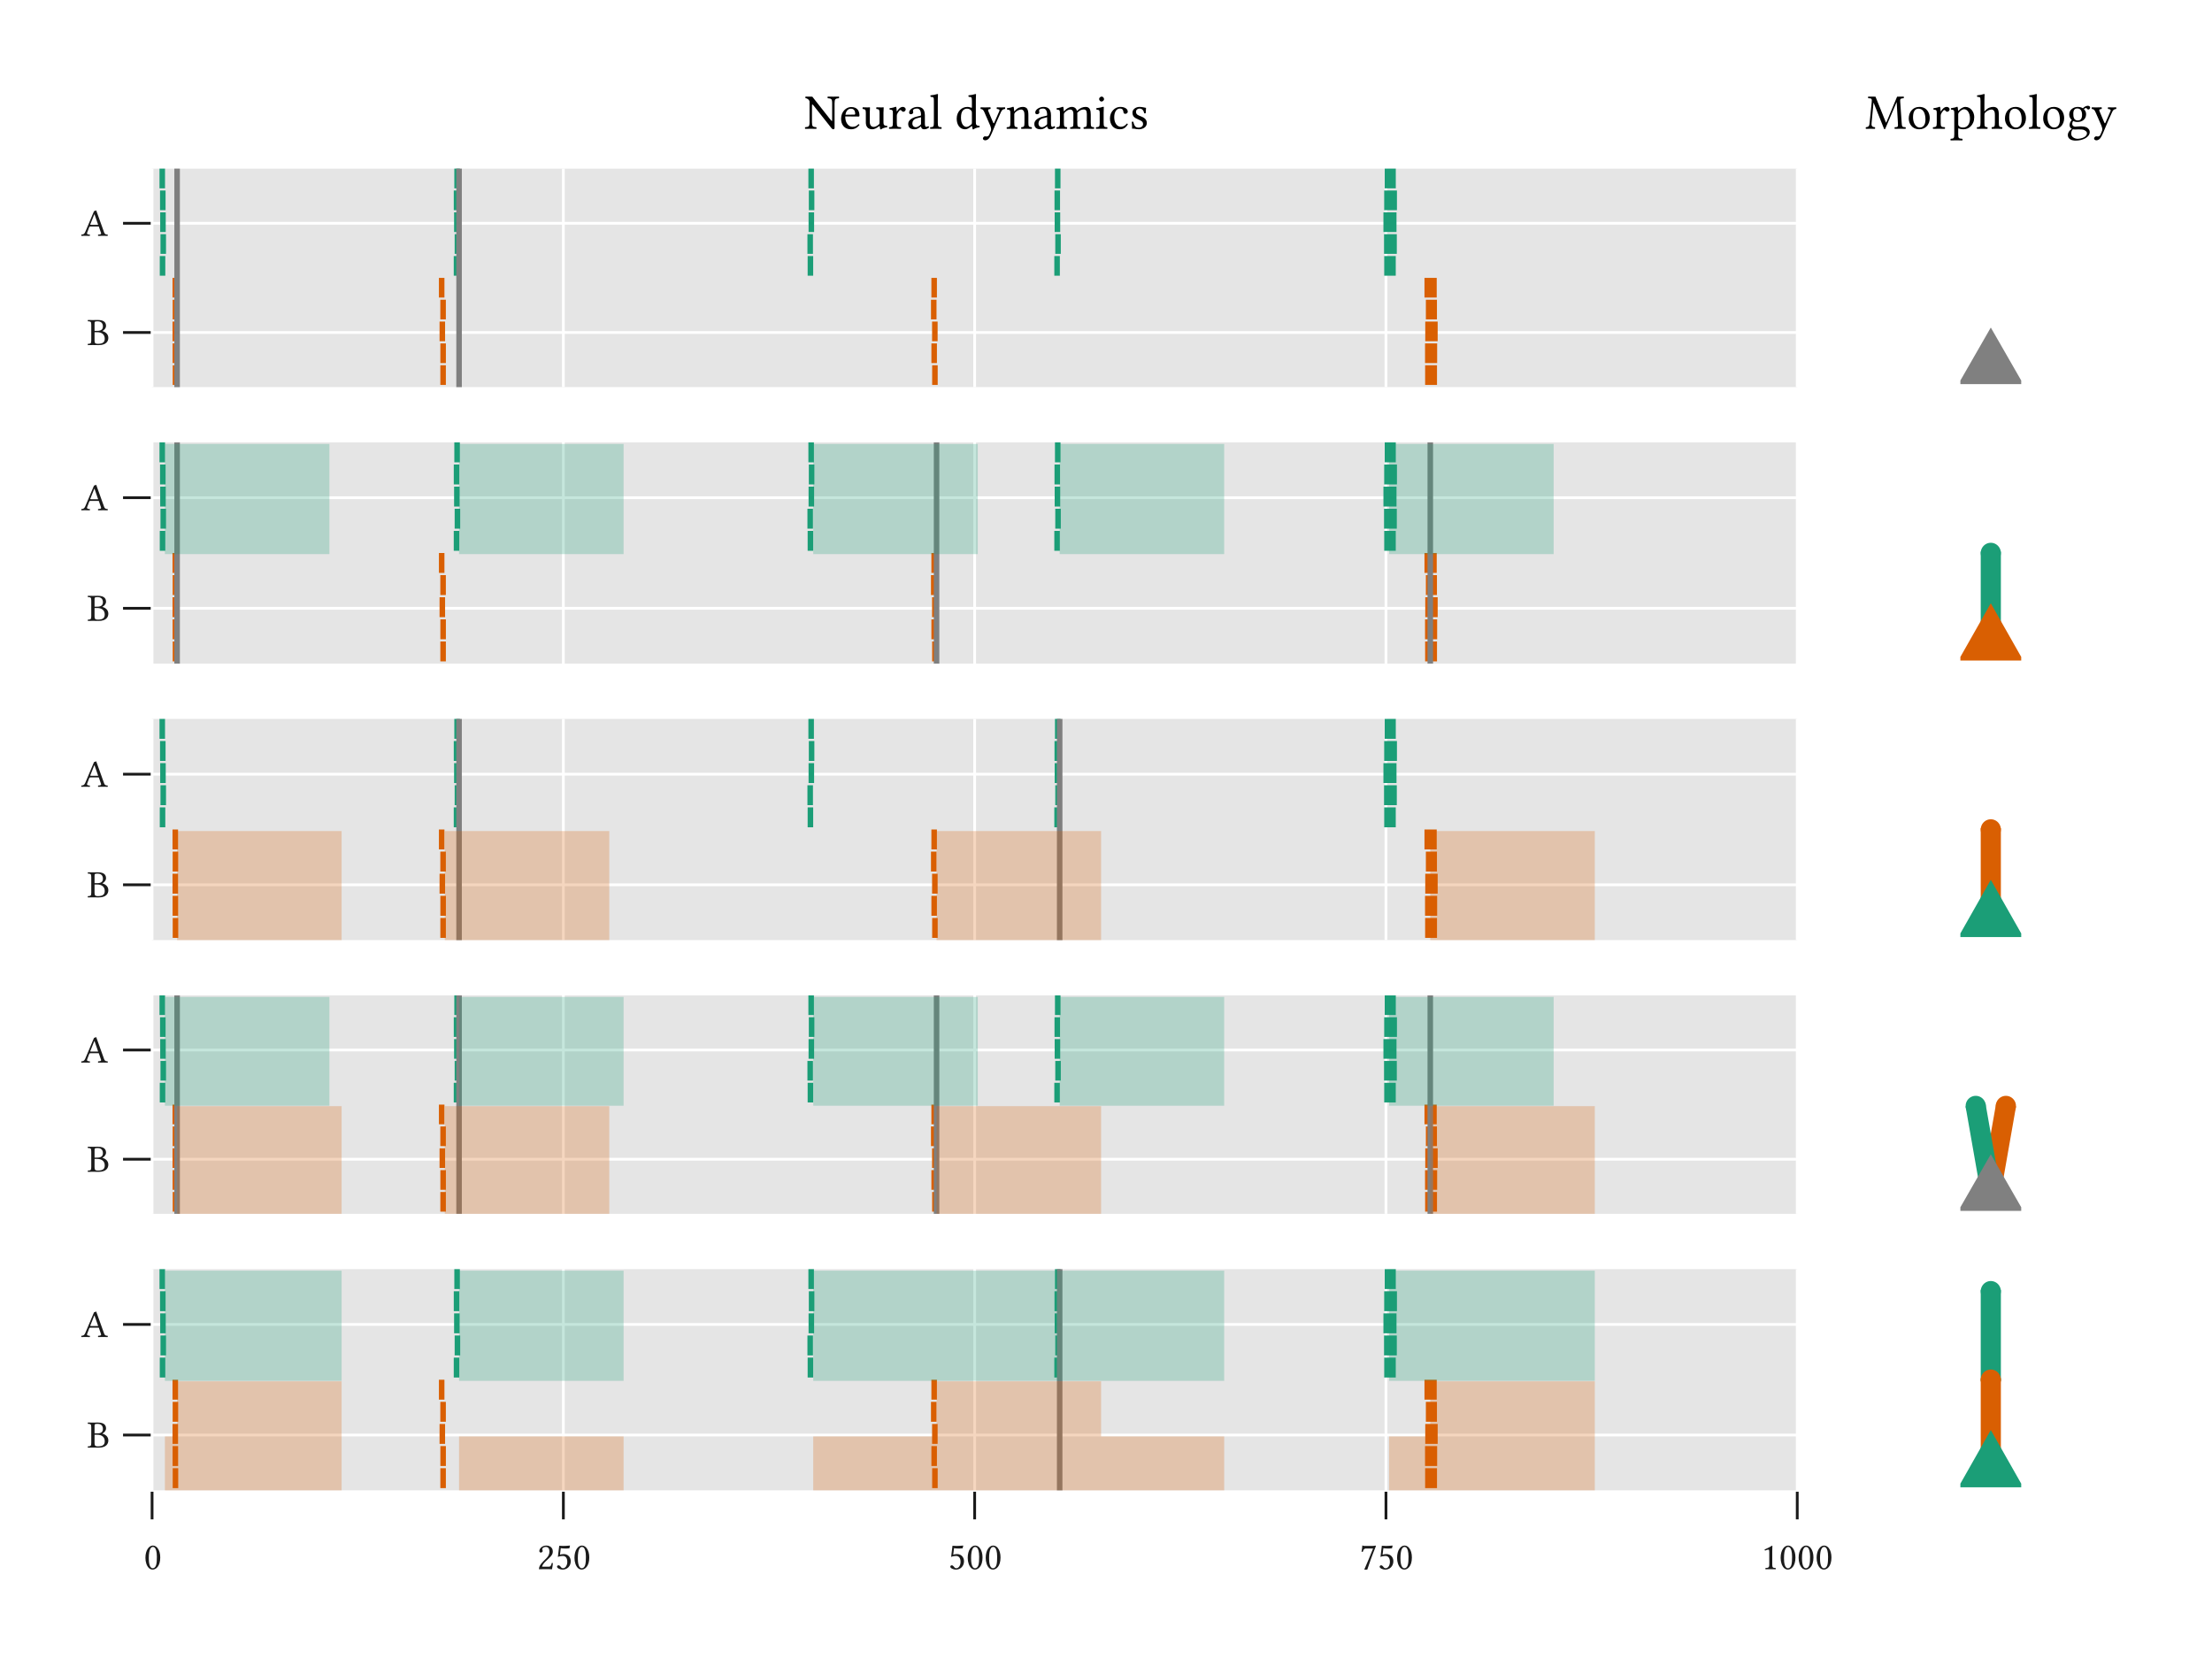 <?xml version="1.0" encoding="UTF-8"?>
<svg xmlns="http://www.w3.org/2000/svg" xmlns:xlink="http://www.w3.org/1999/xlink" width="800pt" height="600pt" viewBox="0 0 800 600" version="1.1">
<defs>
<g>
<symbol overflow="visible" id="glyph0-0">
<path style="stroke:none;" d="M 0.703 -8.438 L 3.078 -4.891 L 0.703 -1.328 Z M 1.125 -0.703 L 3.5 -4.25 L 5.875 -0.703 Z M 3.922 -4.891 L 6.297 -8.438 L 6.297 -1.328 Z M 3.5 -5.516 L 1.125 -9.062 L 5.875 -9.062 Z M 0 0 L 7 0 L 7 -9.766 L 0 -9.766 Z M 0 0 "/>
</symbol>
<symbol overflow="visible" id="glyph0-1">
<path style="stroke:none;" d="M 2.672 -7.703 C 2.672 -8.438 2.672 -8.578 3.891 -8.578 C 4.672 -8.578 5.703 -8.156 5.703 -6.734 C 5.703 -5.547 4.875 -5.125 3.703 -5.125 L 2.672 -5.125 Z M 2.672 -4.641 L 3.641 -4.641 C 5.562 -4.641 6.359 -3.562 6.359 -2.312 C 6.359 -1.281 5.969 -0.438 3.844 -0.438 C 2.859 -0.438 2.672 -0.797 2.672 -1.656 Z M 2.078 -9.031 C 1.562 -9.031 0.812 -9.047 0.266 -9.062 C 0.188 -8.969 0.188 -8.688 0.266 -8.594 C 1.25 -8.547 1.484 -8.484 1.484 -7.328 L 1.484 -1.703 C 1.484 -0.547 1.25 -0.469 0.266 -0.438 C 0.188 -0.344 0.188 -0.062 0.266 0.031 C 0.812 0.016 1.547 0 2.094 0 C 2.578 0 2.953 0.031 4.125 0.031 C 6.922 0.031 7.656 -1.375 7.656 -2.578 C 7.656 -3.922 6.719 -4.688 5.5 -5.047 L 5.5 -5.062 C 6.203 -5.422 6.828 -6.125 6.828 -6.906 C 6.828 -7.844 6.422 -9.062 3.828 -9.062 C 3.328 -9.062 2.578 -9.031 2.078 -9.031 Z M 2.078 -9.031 "/>
</symbol>
<symbol overflow="visible" id="glyph0-2">
<path style="stroke:none;" d="M 3.688 -3.969 C 3.375 -3.969 3.281 -4 3.312 -4.141 L 4.766 -7.766 L 4.844 -7.766 L 6.156 -3.969 Z M 2.172 -1.109 L 2.938 -3.141 C 3.016 -3.312 3.094 -3.375 3.438 -3.375 L 6.391 -3.375 L 7.203 -1.016 C 7.344 -0.516 6.812 -0.469 6.156 -0.438 C 6.078 -0.344 6.078 -0.062 6.156 0.031 C 6.672 0.016 7.453 0 8 0 C 8.562 0 9.094 0.016 9.594 0.031 C 9.672 -0.062 9.672 -0.344 9.594 -0.438 C 9.047 -0.469 8.562 -0.516 8.328 -1.203 L 5.453 -9.219 C 5.234 -9.094 4.859 -8.938 4.672 -8.938 L 1.5 -1.422 C 1.141 -0.562 0.703 -0.469 0.094 -0.438 C 0.016 -0.344 0.016 -0.062 0.094 0.031 C 0.469 0.016 0.906 0 1.344 0 C 1.922 0 2.625 0.016 3.141 0.031 C 3.219 -0.062 3.219 -0.344 3.141 -0.438 C 2.609 -0.469 1.953 -0.516 2.172 -1.109 Z M 2.172 -1.109 "/>
</symbol>
<symbol overflow="visible" id="glyph0-3">
<path style="stroke:none;" d="M 3.25 -8.047 C 3.484 -8.047 3.703 -7.969 3.875 -7.812 C 4.312 -7.453 4.688 -6.391 4.688 -4.516 C 4.688 -3.219 4.641 -2.344 4.453 -1.625 C 4.141 -0.469 3.453 -0.344 3.203 -0.344 C 1.906 -0.344 1.766 -2.75 1.766 -3.969 C 1.766 -7.406 2.625 -8.047 3.25 -8.047 Z M 3.188 0.141 C 4.266 0.141 5.906 -0.953 5.906 -4.234 C 5.906 -5.625 5.578 -6.812 4.953 -7.625 C 4.578 -8.109 4 -8.547 3.25 -8.547 C 1.859 -8.547 0.547 -6.891 0.547 -4.109 C 0.547 -2.625 1 -1.203 1.766 -0.453 C 2.172 -0.047 2.641 0.141 3.188 0.141 Z M 3.188 0.141 "/>
</symbol>
<symbol overflow="visible" id="glyph0-4">
<path style="stroke:none;" d="M 0.859 -6.547 C 0.859 -6.266 1.125 -6 1.406 -6 C 1.656 -6 2.078 -6.25 2.078 -6.562 C 2.078 -6.672 2.047 -6.766 2.016 -6.859 C 1.984 -6.953 1.906 -7.078 1.906 -7.203 C 1.906 -7.547 2.266 -8.047 3.297 -8.047 C 3.797 -8.047 4.516 -7.703 4.516 -6.359 C 4.516 -5.453 4.188 -4.734 3.359 -3.891 L 2.328 -2.875 C 0.953 -1.469 0.734 -0.797 0.734 0.031 C 0.734 0.031 1.438 0 1.891 0 L 4.344 0 C 4.781 0 5.438 0.031 5.438 0.031 C 5.609 -0.719 5.75 -1.766 5.766 -2.188 C 5.688 -2.25 5.5 -2.281 5.359 -2.25 C 5.125 -1.266 4.891 -0.906 4.375 -0.906 L 1.891 -0.906 C 1.891 -1.578 2.859 -2.531 2.922 -2.609 L 4.344 -3.969 C 5.141 -4.734 5.734 -5.344 5.734 -6.406 C 5.734 -7.922 4.516 -8.547 3.375 -8.547 C 1.812 -8.547 0.859 -7.391 0.859 -6.547 Z M 0.859 -6.547 "/>
</symbol>
<symbol overflow="visible" id="glyph0-5">
<path style="stroke:none;" d="M 4.469 -2.641 C 4.469 -1.312 3.766 -0.344 2.922 -0.344 C 2.391 -0.344 2.219 -0.688 2 -0.969 C 1.812 -1.203 1.578 -1.406 1.281 -1.406 C 1.016 -1.406 0.75 -1.172 0.75 -0.891 C 0.75 -0.328 1.953 0.156 2.75 0.156 C 4.484 0.156 5.719 -1.141 5.719 -2.891 C 5.719 -4.25 4.781 -5.469 3.203 -5.469 C 2.609 -5.469 2.094 -5.344 1.828 -5.25 L 2.109 -7.594 C 2.625 -7.531 3.078 -7.469 3.75 -7.469 C 4.172 -7.469 4.641 -7.484 5.219 -7.547 L 5.453 -8.5 L 5.344 -8.547 C 4.547 -8.469 3.797 -8.406 3.047 -8.406 C 2.531 -8.406 2.031 -8.422 1.547 -8.469 L 1.062 -4.438 C 1.812 -4.719 2.344 -4.781 2.844 -4.781 C 3.75 -4.781 4.469 -4.172 4.469 -2.641 Z M 4.469 -2.641 "/>
</symbol>
<symbol overflow="visible" id="glyph0-6">
<path style="stroke:none;" d="M 2.375 -7.484 L 4.891 -7.484 C 3.797 -4.781 2.688 -2.047 1.734 0.078 L 1.844 0.188 L 2.797 0.141 C 3.594 -2.234 4.375 -4.562 5.938 -8.391 L 5.719 -8.547 C 5.469 -8.484 5.172 -8.406 4.641 -8.406 L 1.75 -8.406 C 1.281 -8.406 1.297 -8.547 1.047 -8.594 C 1.016 -8.594 1 -8.594 1 -8.547 C 0.984 -7.875 0.828 -7.047 0.719 -6.312 C 0.859 -6.266 1.016 -6.25 1.156 -6.266 C 1.469 -7.391 1.938 -7.484 2.375 -7.484 Z M 2.375 -7.484 "/>
</symbol>
<symbol overflow="visible" id="glyph0-7">
<path style="stroke:none;" d="M 4.031 -1.703 L 4.031 -6.562 C 4.031 -7.406 4.047 -8.266 4.078 -8.438 C 4.078 -8.5 4.031 -8.516 3.984 -8.516 C 3.203 -8.016 2.484 -7.688 1.25 -7.109 C 1.266 -6.938 1.328 -6.812 1.453 -6.734 C 2.094 -7 2.406 -7.078 2.672 -7.078 C 2.891 -7.078 2.953 -6.75 2.953 -6.266 L 2.953 -1.703 C 2.953 -0.547 2.578 -0.469 1.594 -0.438 C 1.516 -0.344 1.516 -0.062 1.594 0.031 C 2.281 0.016 2.766 0 3.547 0 C 4.203 0 4.547 0.016 5.25 0.031 C 5.328 -0.062 5.328 -0.344 5.25 -0.438 C 4.266 -0.469 4.031 -0.547 4.031 -1.703 Z M 4.031 -1.703 "/>
</symbol>
<symbol overflow="visible" id="glyph1-0">
<path style="stroke:none;" d="M 0.906 -10.859 L 3.953 -6.281 L 0.906 -1.703 Z M 1.438 -0.906 L 4.5 -5.469 L 7.562 -0.906 Z M 5.047 -6.281 L 8.094 -10.859 L 8.094 -1.703 Z M 4.5 -7.094 L 1.438 -11.641 L 7.562 -11.641 Z M 0 0 L 9 0 L 9 -12.562 L 0 -12.562 Z M 0 0 "/>
</symbol>
<symbol overflow="visible" id="glyph1-1">
<path style="stroke:none;" d="M 10.016 -9.219 L 10.016 -3.328 C 10.016 -2.984 10.016 -2.797 9.875 -2.797 C 9.812 -2.797 9.547 -3.109 9.016 -3.781 L 2.844 -11.609 L 0.406 -11.641 C 0.312 -11.531 0.312 -11.156 0.406 -11.047 C 1.188 -11 1.734 -10.375 1.844 -9.906 L 1.844 -2.391 C 1.844 -0.797 1.531 -0.688 0.266 -0.562 C 0.156 -0.453 0.156 -0.078 0.266 0.031 C 1.047 0.016 1.859 0 2.281 0 C 2.703 0 3.531 0.016 4.281 0.031 C 4.391 -0.078 4.391 -0.453 4.281 -0.562 C 3.031 -0.688 2.719 -0.75 2.719 -2.391 L 2.719 -7.906 C 2.719 -8.516 2.719 -8.781 2.859 -8.781 C 2.969 -8.781 3.172 -8.594 3.469 -8.188 L 9.75 -0.25 C 9.953 0.016 10.188 0.188 10.469 0.188 C 10.734 0.188 10.891 -0.031 10.891 -0.375 L 10.891 -9.219 C 10.891 -10.812 11.203 -10.922 12.453 -11.047 C 12.562 -11.156 12.562 -11.531 12.453 -11.641 C 11.719 -11.625 10.859 -11.609 10.438 -11.609 C 10.047 -11.609 9.234 -11.625 8.438 -11.641 C 8.328 -11.531 8.328 -11.156 8.438 -11.047 C 9.703 -10.922 10.016 -10.859 10.016 -9.219 Z M 10.016 -9.219 "/>
</symbol>
<symbol overflow="visible" id="glyph1-2">
<path style="stroke:none;" d="M 2.234 -5.078 C 2.578 -7.109 3.828 -7.266 4.266 -7.266 C 4.953 -7.266 5.766 -6.891 5.766 -5.375 C 5.766 -5.219 5.688 -5.125 5.484 -5.125 Z M 6.953 -1.672 C 6.281 -0.984 5.766 -0.703 4.719 -0.703 C 4.062 -0.703 3.312 -1.078 2.75 -2 C 2.391 -2.594 2.172 -3.422 2.172 -4.469 L 6.969 -4.422 C 7.188 -4.422 7.312 -4.531 7.312 -4.734 C 7.312 -6.25 6.766 -7.859 4.266 -7.859 C 2.703 -7.859 0.672 -6.375 0.672 -3.641 C 0.672 -2.625 0.922 -1.656 1.516 -0.969 C 2.125 -0.25 2.969 0.188 4.266 0.188 C 5.641 0.188 6.609 -0.453 7.328 -1.391 C 7.266 -1.562 7.156 -1.656 6.953 -1.672 Z M 6.953 -1.672 "/>
</symbol>
<symbol overflow="visible" id="glyph1-3">
<path style="stroke:none;" d="M 3.906 0.188 C 4.609 0.188 5.453 -0.188 6.344 -0.906 C 6.422 -0.969 6.594 -1.016 6.609 -0.875 C 6.641 -0.406 6.797 0.188 6.797 0.188 C 6.953 0.234 7.016 0.234 7.141 0.188 C 7.547 -0.141 8.172 -0.406 9.266 -0.547 C 9.375 -0.641 9.375 -0.922 9.266 -1.031 C 8.125 -1.109 7.953 -1.453 7.953 -2.344 L 7.953 -5.797 C 7.953 -6.344 8.031 -7.656 8.031 -7.656 C 8.031 -7.703 7.969 -7.766 7.891 -7.766 C 7.797 -7.734 7.531 -7.719 7.25 -7.719 C 6.672 -7.719 6.031 -7.734 5.422 -7.766 C 5.312 -7.656 5.312 -7.266 5.422 -7.156 C 6.297 -7.109 6.531 -6.891 6.531 -5.703 L 6.531 -2.234 C 6.531 -1.891 6.5 -1.75 6.25 -1.531 C 5.578 -0.953 4.891 -0.672 4.453 -0.672 C 3.906 -0.672 3 -0.922 3 -2.516 L 3 -5.797 C 3 -6.344 3.078 -7.656 3.078 -7.656 C 3.078 -7.703 3.031 -7.766 2.938 -7.766 C 2.844 -7.734 2.578 -7.719 2.297 -7.719 C 1.734 -7.719 1.078 -7.734 0.469 -7.766 C 0.359 -7.656 0.359 -7.266 0.469 -7.156 C 1.328 -7.094 1.578 -6.891 1.578 -5.719 L 1.578 -2.266 C 1.578 -1.031 2.125 0.188 3.906 0.188 Z M 3.906 0.188 "/>
</symbol>
<symbol overflow="visible" id="glyph1-4">
<path style="stroke:none;" d="M 3.172 -6.438 C 3.125 -7.156 3.094 -7.609 3.031 -7.812 C 2.969 -7.891 2.953 -7.953 2.812 -7.953 C 2.297 -7.766 1.844 -7.594 0.594 -7.438 C 0.562 -7.328 0.594 -7.031 0.625 -6.938 C 1.609 -6.844 1.797 -6.75 1.797 -5.703 L 1.797 -2.203 C 1.797 -0.703 1.578 -0.625 0.469 -0.562 C 0.359 -0.453 0.359 -0.078 0.469 0.031 C 1.094 0.016 1.797 0 2.516 0 C 3.234 0 4.062 0.016 4.703 0.031 C 4.812 -0.078 4.812 -0.453 4.703 -0.562 C 3.438 -0.641 3.219 -0.703 3.219 -2.203 L 3.219 -4.703 C 3.219 -5.172 3.438 -5.578 3.656 -5.906 C 3.859 -6.188 4.266 -6.781 4.484 -6.781 C 4.641 -6.781 4.812 -6.734 4.938 -6.547 C 5.078 -6.375 5.281 -6.141 5.594 -6.141 C 6.031 -6.141 6.438 -6.594 6.438 -7.031 C 6.438 -7.375 6.125 -7.906 5.359 -7.906 C 4.516 -7.906 3.781 -7.109 3.359 -6.406 C 3.266 -6.203 3.172 -6.359 3.172 -6.438 Z M 3.172 -6.438 "/>
</symbol>
<symbol overflow="visible" id="glyph1-5">
<path style="stroke:none;" d="M 5.281 -4.188 L 5.281 -1.812 C 5.281 -1.578 5.172 -1.453 5.016 -1.344 C 4.547 -0.969 3.938 -0.562 3.438 -0.562 C 2.531 -0.562 2.141 -1.281 2.141 -1.844 C 2.141 -2.641 2.516 -3.469 3.859 -3.812 Z M 5.281 -0.859 C 5.375 -0.312 5.562 0.188 6.484 0.188 C 7.156 0.188 7.812 -0.125 8.188 -0.484 C 8.156 -0.703 8.078 -0.844 7.891 -0.969 C 7.734 -0.844 7.438 -0.688 7.219 -0.688 C 6.703 -0.688 6.672 -1.391 6.672 -2.219 L 6.672 -4.859 C 6.672 -7.422 5.281 -7.906 3.953 -7.906 C 2.484 -7.906 0.984 -6.938 0.984 -5.906 C 0.984 -5.469 1.203 -5.25 1.625 -5.25 C 2.141 -5.25 2.469 -5.641 2.469 -5.875 C 2.469 -6 2.453 -6.125 2.406 -6.188 C 2.391 -6.25 2.375 -6.359 2.375 -6.547 C 2.375 -7.109 3.125 -7.312 3.812 -7.312 C 4.422 -7.312 5.281 -7 5.281 -4.969 C 5.281 -4.844 5.219 -4.766 5.172 -4.75 L 3.625 -4.375 C 1.891 -3.938 0.641 -2.984 0.641 -1.766 C 0.641 -0.281 1.656 0.188 2.922 0.188 C 3.531 0.188 4.094 0.031 4.875 -0.578 L 5.234 -0.859 Z M 5.281 -0.859 "/>
</symbol>
<symbol overflow="visible" id="glyph1-6">
<path style="stroke:none;" d="M 1.703 -2.203 C 1.703 -0.703 1.516 -0.609 0.406 -0.562 C 0.312 -0.453 0.312 -0.078 0.406 0.031 C 1.047 0.016 1.703 0 2.438 0 C 3.156 0 3.828 0.016 4.422 0.031 C 4.531 -0.078 4.531 -0.453 4.422 -0.562 C 3.328 -0.609 3.125 -0.703 3.125 -2.203 L 3.125 -10.5 C 3.125 -11.656 3.203 -12.391 3.203 -12.391 C 3.203 -12.516 3.125 -12.562 2.969 -12.562 C 2.516 -12.391 1.172 -12.125 0.453 -12.078 C 0.406 -11.938 0.453 -11.641 0.562 -11.531 C 1.609 -11.469 1.703 -11.406 1.703 -10.062 Z M 1.703 -2.203 "/>
</symbol>
<symbol overflow="visible" id="glyph1-7">
<path style="stroke:none;" d=""/>
</symbol>
<symbol overflow="visible" id="glyph1-8">
<path style="stroke:none;" d="M 6.203 -2.234 C 6.203 -1.891 6.172 -1.75 5.922 -1.531 C 5.25 -0.953 4.688 -0.672 4.234 -0.672 C 3.266 -0.672 2.25 -1.734 2.25 -3.984 C 2.25 -5.281 2.5 -6 2.766 -6.375 C 3.328 -7.219 4.094 -7.266 4.453 -7.266 C 5.094 -7.266 5.547 -7.031 5.906 -6.625 C 6.156 -6.344 6.203 -6.203 6.203 -5.656 Z M 6.016 -0.906 C 6.078 -0.969 6.266 -1.016 6.281 -0.875 C 6.312 -0.438 6.484 0.188 6.484 0.188 C 6.625 0.234 6.719 0.234 6.828 0.188 C 7.219 -0.141 7.844 -0.406 8.953 -0.547 C 9.047 -0.641 9.047 -0.922 8.953 -1.031 C 7.797 -1.109 7.625 -1.453 7.625 -2.344 L 7.625 -10.5 C 7.625 -11.656 7.703 -12.391 7.703 -12.391 C 7.703 -12.516 7.625 -12.562 7.469 -12.562 C 7.016 -12.391 5.672 -12.125 4.953 -12.078 C 4.906 -11.938 4.953 -11.641 5.062 -11.531 C 6 -11.484 6.203 -11.578 6.203 -10.062 L 6.203 -7.766 C 6.203 -7.625 6.172 -7.594 6.047 -7.594 C 5.969 -7.594 5.234 -7.906 4.641 -7.906 C 3.453 -7.906 2.656 -7.5 1.938 -6.828 C 1.172 -6.047 0.703 -4.984 0.703 -3.656 C 0.703 -1.438 1.812 0.188 3.766 0.188 C 4.469 0.188 5.125 -0.188 6.016 -0.906 Z M 6.016 -0.906 "/>
</symbol>
<symbol overflow="visible" id="glyph1-9">
<path style="stroke:none;" d="M 3.672 2.875 C 3.938 2.391 4.172 1.875 4.406 1.328 C 5.844 -2.141 6.641 -3.984 7.594 -6.016 C 7.938 -6.766 8.203 -7.062 9.047 -7.156 C 9.156 -7.266 9.156 -7.656 9.047 -7.766 C 8.688 -7.734 8.281 -7.719 7.781 -7.719 C 7.234 -7.719 6.672 -7.734 6.141 -7.766 C 6.031 -7.656 6.031 -7.266 6.141 -7.156 C 6.703 -7.109 7.297 -7 7 -6.359 L 5.203 -2.234 C 5.078 -1.922 4.938 -1.891 4.766 -2.25 L 3.188 -6 C 2.859 -6.75 2.766 -7.078 3.781 -7.156 C 3.891 -7.266 3.891 -7.656 3.781 -7.766 C 3.109 -7.734 2.391 -7.719 1.75 -7.719 C 1.141 -7.719 0.641 -7.734 0.281 -7.766 C 0.188 -7.656 0.188 -7.266 0.281 -7.156 C 0.984 -7.078 1.219 -6.906 1.688 -5.812 L 3.75 -1.078 C 3.891 -0.703 4.172 0.109 4 0.609 C 3.781 1.219 3.562 1.703 3.297 2.266 C 3.094 2.625 2.844 2.797 2.391 2.797 C 2.141 2.797 2.062 2.734 1.875 2.734 C 1.344 2.734 1.078 3.281 1.078 3.516 C 1.078 3.891 1.438 4.172 1.922 4.172 C 2.297 4.172 3.031 4.031 3.672 2.875 Z M 3.672 2.875 "/>
</symbol>
<symbol overflow="visible" id="glyph1-10">
<path style="stroke:none;" d="M 3.312 -6.438 C 3.188 -6.312 3.094 -6.266 3.094 -6.438 C 3.078 -6.938 3.031 -7.609 2.953 -7.812 C 2.891 -7.891 2.875 -7.953 2.734 -7.953 C 2.234 -7.766 1.766 -7.594 0.516 -7.438 C 0.484 -7.328 0.516 -7.031 0.562 -6.938 C 1.531 -6.844 1.734 -6.75 1.734 -5.703 L 1.734 -2.203 C 1.734 -0.719 1.547 -0.641 0.469 -0.562 C 0.359 -0.453 0.359 -0.078 0.469 0.031 C 1.016 0.016 1.734 0 2.453 0 C 3.172 0 3.703 0.016 4.25 0.031 C 4.359 -0.078 4.359 -0.453 4.25 -0.562 C 3.328 -0.641 3.156 -0.719 3.156 -2.203 L 3.156 -5.141 C 3.156 -5.531 3.312 -5.734 3.453 -5.906 C 4.141 -6.562 4.953 -6.969 5.656 -6.969 C 6.016 -6.969 6.391 -6.734 6.609 -6.312 C 6.781 -5.953 6.828 -5.469 6.828 -4.938 L 6.828 -2.203 C 6.828 -0.719 6.641 -0.641 5.703 -0.562 C 5.609 -0.453 5.609 -0.078 5.703 0.031 C 6.25 0.016 6.828 0 7.547 0 C 8.266 0 8.906 0.016 9.453 0.031 C 9.547 -0.078 9.547 -0.453 9.453 -0.562 C 8.438 -0.641 8.25 -0.719 8.25 -2.203 L 8.25 -4.875 C 8.25 -5.875 8.172 -6.734 7.766 -7.297 C 7.453 -7.688 6.891 -7.906 6.266 -7.906 C 5.375 -7.906 4.375 -7.672 3.312 -6.438 Z M 3.312 -6.438 "/>
</symbol>
<symbol overflow="visible" id="glyph1-11">
<path style="stroke:none;" d="M 3.062 -6.438 C 3.031 -6.969 2.984 -7.609 2.922 -7.812 C 2.859 -7.891 2.844 -7.953 2.703 -7.953 C 2.203 -7.766 1.734 -7.594 0.484 -7.438 C 0.453 -7.328 0.484 -7.031 0.516 -6.938 C 1.5 -6.844 1.688 -6.75 1.688 -5.703 L 1.688 -2.203 C 1.688 -0.719 1.453 -0.625 0.469 -0.562 C 0.359 -0.453 0.359 -0.078 0.469 0.031 C 1.016 0.016 1.688 0 2.406 0 C 3.125 0 3.672 0.016 4.219 0.031 C 4.312 -0.078 4.312 -0.453 4.219 -0.562 C 3.312 -0.641 3.109 -0.719 3.109 -2.203 L 3.109 -5.141 C 3.109 -5.531 3.281 -5.734 3.422 -5.906 C 4.125 -6.594 4.812 -6.969 5.359 -6.969 C 6.047 -6.969 6.547 -6.531 6.547 -5.328 L 6.547 -2.203 C 6.547 -0.719 6.406 -0.625 5.438 -0.562 C 5.344 -0.453 5.344 -0.078 5.438 0.031 C 5.891 0.016 6.547 0 7.266 0 C 7.984 0 8.594 0.016 9.031 0.031 C 9.125 -0.078 9.125 -0.453 9.031 -0.562 C 8.141 -0.625 7.969 -0.719 7.969 -2.203 L 7.969 -5.062 C 7.969 -5.312 7.969 -5.562 7.953 -5.781 C 8.812 -6.734 9.625 -6.969 10.328 -6.969 C 11.016 -6.969 11.406 -6.562 11.406 -5.359 L 11.406 -2.203 C 11.406 -0.719 11.234 -0.625 10.297 -0.562 C 10.203 -0.453 10.203 -0.078 10.297 0.031 C 10.75 0.016 11.406 0 12.125 0 C 12.859 0 13.484 0.016 13.984 0.031 C 14.078 -0.078 14.078 -0.453 13.984 -0.562 C 13 -0.625 12.828 -0.719 12.828 -2.203 L 12.828 -5.047 C 12.828 -6.641 12.562 -7.906 10.984 -7.906 C 10.047 -7.906 8.953 -7.562 8.016 -6.562 C 7.953 -6.516 7.844 -6.422 7.812 -6.562 C 7.625 -7.312 6.953 -7.906 6.016 -7.906 C 4.969 -7.906 4.016 -7.266 3.281 -6.438 C 3.188 -6.344 3.062 -6.234 3.062 -6.438 Z M 3.062 -6.438 "/>
</symbol>
<symbol overflow="visible" id="glyph1-12">
<path style="stroke:none;" d="M 1.625 -10.781 C 1.625 -10.312 2.047 -9.844 2.484 -9.844 C 2.984 -9.844 3.422 -10.312 3.422 -10.703 C 3.422 -11.141 3.047 -11.641 2.562 -11.641 C 2.125 -11.641 1.625 -11.219 1.625 -10.781 Z M 3.266 -2.203 L 3.266 -5.781 C 3.266 -6.672 3.328 -7.828 3.328 -7.828 C 3.328 -7.906 3.234 -7.953 3.094 -7.953 C 2.578 -7.766 1.875 -7.594 0.625 -7.438 C 0.594 -7.328 0.625 -7.031 0.672 -6.938 C 1.641 -6.828 1.844 -6.734 1.844 -5.703 L 1.844 -2.203 C 1.844 -0.703 1.641 -0.641 0.547 -0.562 C 0.438 -0.453 0.438 -0.078 0.547 0.031 C 1.141 0.016 1.844 0 2.562 0 C 3.281 0 3.953 0.016 4.547 0.031 C 4.656 -0.078 4.656 -0.453 4.547 -0.562 C 3.453 -0.625 3.266 -0.703 3.266 -2.203 Z M 3.266 -2.203 "/>
</symbol>
<symbol overflow="visible" id="glyph1-13">
<path style="stroke:none;" d="M 7.156 -1.641 C 7.094 -1.797 6.953 -1.875 6.781 -1.891 C 6.172 -1.094 5.406 -0.703 4.625 -0.703 C 3.312 -0.703 2.219 -2.031 2.219 -4.141 C 2.219 -6.125 3.078 -7.312 4.266 -7.312 C 5.328 -7.312 5.469 -6.672 5.547 -6.047 C 5.594 -5.562 5.844 -5.406 6.234 -5.406 C 6.609 -5.406 7.109 -5.641 7.109 -6.188 C 7.109 -7.188 6.078 -7.906 4.359 -7.906 C 2.578 -7.906 0.672 -6.297 0.672 -3.75 C 0.672 -1.422 1.969 0.188 4.234 0.188 C 5.312 0.188 6.266 -0.156 7.156 -1.641 Z M 7.156 -1.641 "/>
</symbol>
<symbol overflow="visible" id="glyph1-14">
<path style="stroke:none;" d="M 0.859 -2.484 C 0.938 -1.609 0.984 -0.75 0.984 0 C 1.172 -0.031 1.344 -0.047 1.438 -0.047 C 1.562 -0.047 1.672 -0.047 1.797 -0.016 C 2.281 0.109 2.766 0.188 3.438 0.188 C 4.453 0.188 6.297 -0.312 6.297 -2.094 C 6.297 -3.312 5.422 -4.031 4.188 -4.484 C 3.094 -4.875 2.391 -5.172 2.391 -6.156 C 2.391 -6.891 3.047 -7.312 3.656 -7.312 C 4.047 -7.312 5.094 -7.156 5.328 -5.641 C 5.438 -5.531 5.797 -5.547 5.906 -5.656 C 5.953 -6.297 6 -6.969 6.016 -7.562 C 5.453 -7.656 4.594 -7.906 3.656 -7.906 C 2.328 -7.906 1.109 -7.031 1.109 -5.891 C 1.109 -4.578 1.703 -4.016 3.094 -3.438 C 4.594 -2.828 4.938 -2.453 4.938 -1.672 C 4.938 -0.797 4.062 -0.406 3.406 -0.406 C 2.703 -0.406 2.297 -0.641 2.125 -0.844 C 1.734 -1.266 1.531 -2.047 1.422 -2.5 C 1.312 -2.609 0.969 -2.594 0.859 -2.484 Z M 0.859 -2.484 "/>
</symbol>
<symbol overflow="visible" id="glyph1-15">
<path style="stroke:none;" d="M 11.922 -2.094 C 12 -0.625 11.953 -0.609 10.781 -0.562 C 10.672 -0.453 10.672 -0.078 10.781 0.031 C 11.453 0.016 12.172 0 12.703 0 C 13.25 0 14.062 0.016 14.672 0.031 C 14.781 -0.078 14.781 -0.453 14.672 -0.562 C 13.453 -0.609 13.375 -0.688 13.281 -2.172 L 12.75 -9.75 C 12.672 -10.734 12.766 -10.984 13.984 -11.047 C 14.094 -11.156 14.094 -11.531 13.984 -11.641 L 11.625 -11.609 L 7.812 -2.484 C 7.734 -2.297 7.688 -2.234 7.656 -2.234 C 7.609 -2.234 7.562 -2.328 7.5 -2.469 L 3.812 -11.609 L 1.203 -11.641 C 1.094 -11.531 1.094 -11.156 1.203 -11.047 C 2.453 -10.984 2.562 -10.938 2.438 -9.594 L 1.688 -2.172 C 1.609 -1.094 1.391 -0.641 0.359 -0.562 C 0.25 -0.453 0.25 -0.078 0.359 0.031 C 0.906 0.016 1.469 0 1.906 0 C 2.344 0 3.062 0.016 3.594 0.031 C 3.703 -0.078 3.703 -0.453 3.594 -0.562 C 2.406 -0.641 2.297 -1.188 2.406 -2.219 L 3.094 -9.438 L 3.125 -9.438 L 6.859 -0.094 C 6.891 0.047 7.016 0.188 7.125 0.188 C 7.234 0.188 7.312 0.047 7.375 -0.094 L 11.438 -9.609 L 11.469 -9.609 Z M 11.922 -2.094 "/>
</symbol>
<symbol overflow="visible" id="glyph1-16">
<path style="stroke:none;" d="M 0.734 -3.688 C 0.734 -1.859 1.969 0.188 4.516 0.188 C 5.672 0.188 6.531 -0.219 7.141 -0.828 C 7.953 -1.609 8.328 -2.734 8.328 -3.859 C 8.328 -5.719 7.312 -7.906 4.547 -7.906 C 3.359 -7.906 2.375 -7.422 1.734 -6.641 C 1.078 -5.875 0.734 -4.828 0.734 -3.688 Z M 4.281 -7.266 C 5.828 -7.266 6.781 -5.875 6.781 -3.281 C 6.781 -1.016 5.609 -0.453 4.766 -0.453 C 2.891 -0.453 2.281 -2.719 2.281 -4.109 C 2.281 -5.672 2.656 -7.266 4.281 -7.266 Z M 4.281 -7.266 "/>
</symbol>
<symbol overflow="visible" id="glyph1-17">
<path style="stroke:none;" d="M 3.156 -5.953 C 3.625 -6.531 4.422 -7.078 4.969 -7.078 C 6.125 -7.078 7.109 -5.781 7.109 -3.75 C 7.109 -2.266 6.594 -0.438 4.578 -0.438 C 4.25 -0.438 3.625 -0.516 3.297 -0.812 C 2.922 -1.141 2.859 -1.219 2.859 -1.891 L 2.859 -5.172 C 2.859 -5.547 2.938 -5.688 3.156 -5.953 Z M 2.812 -6.625 C 2.766 -7.156 2.734 -7.609 2.656 -7.812 C 2.609 -7.891 2.594 -7.953 2.453 -7.953 C 1.938 -7.766 1.469 -7.594 0.234 -7.438 C 0.203 -7.328 0.234 -7.031 0.266 -6.938 C 1.234 -6.844 1.438 -6.75 1.438 -5.703 L 1.438 1.984 C 1.438 3.469 1.234 3.562 0.141 3.625 C 0.031 3.719 0.031 4.109 0.141 4.219 C 0.781 4.188 1.438 4.172 2.156 4.172 C 2.875 4.172 3.75 4.188 4.344 4.219 C 4.453 4.109 4.453 3.719 4.344 3.625 C 3.062 3.547 2.859 3.469 2.859 1.984 L 2.859 0.031 C 2.859 -0.203 2.922 -0.156 3.109 -0.094 C 3.547 0.094 4.109 0.188 4.688 0.188 C 5.688 0.188 6.594 -0.125 7.328 -0.828 C 8.172 -1.656 8.656 -2.766 8.656 -4.234 C 8.656 -6.141 7.312 -7.906 5.469 -7.906 C 4.625 -7.906 3.703 -7.344 3 -6.547 C 2.891 -6.422 2.812 -6.438 2.812 -6.625 Z M 2.812 -6.625 "/>
</symbol>
<symbol overflow="visible" id="glyph1-18">
<path style="stroke:none;" d="M 3 -5.125 C 3 -5.531 3.172 -5.734 3.312 -5.906 C 4 -6.562 4.891 -6.969 5.609 -6.969 C 5.969 -6.969 6.359 -6.719 6.562 -6.312 C 6.75 -5.953 6.781 -5.469 6.781 -4.938 L 6.781 -2.203 C 6.781 -0.719 6.609 -0.641 5.672 -0.562 C 5.578 -0.453 5.578 -0.078 5.672 0.031 C 6.172 0.016 6.781 0 7.5 0 C 8.219 0 8.812 0.016 9.406 0.031 C 9.5 -0.078 9.5 -0.453 9.406 -0.562 C 8.406 -0.641 8.203 -0.719 8.203 -2.203 L 8.203 -4.875 C 8.203 -5.875 8.141 -6.734 7.719 -7.297 C 7.422 -7.688 6.859 -7.906 6.234 -7.906 C 5.328 -7.906 4.266 -7.672 3.172 -6.438 C 3.094 -6.375 2.984 -6.188 2.984 -6.438 L 3 -10.5 C 3 -11.656 3.078 -12.391 3.078 -12.391 C 3.078 -12.516 3 -12.562 2.844 -12.562 C 2.391 -12.391 1.047 -12.125 0.328 -12.078 C 0.281 -11.938 0.328 -11.641 0.438 -11.531 C 1.375 -11.484 1.578 -11.578 1.578 -10.062 L 1.578 -2.203 C 1.578 -0.703 1.375 -0.625 0.328 -0.562 C 0.219 -0.453 0.219 -0.078 0.328 0.031 C 0.922 0.016 1.578 0 2.297 0 C 2.984 0 3.562 0.016 4.062 0.031 C 4.172 -0.078 4.172 -0.453 4.062 -0.562 C 3.172 -0.625 3 -0.703 3 -2.203 Z M 3 -5.125 "/>
</symbol>
<symbol overflow="visible" id="glyph1-19">
<path style="stroke:none;" d="M 5.734 -5.016 C 5.734 -3.344 4.891 -3 4.234 -3 C 2.719 -3 2.562 -4.281 2.562 -5.438 C 2.562 -6.703 3 -7.344 4 -7.344 C 5.125 -7.344 5.734 -6.516 5.734 -5.016 Z M 2.375 0.188 C 2.578 0.234 2.859 0.266 3.094 0.266 C 3.656 0.266 4.156 0.219 4.406 0.219 C 5.312 0.219 6.062 0.234 6.594 0.516 C 7.297 0.922 7.5 1.172 7.5 1.641 C 7.5 2.938 5.594 3.625 3.984 3.625 C 3.328 3.625 1.812 3.094 1.812 1.875 C 1.812 1.266 1.859 0.812 2.375 0.188 Z M 7.984 -6.969 C 8.328 -6.969 8.656 -7.297 8.656 -7.656 C 8.656 -8.031 8.312 -8.312 7.828 -8.312 C 7.359 -8.312 6.5 -8.016 6.031 -7.391 C 5.812 -7.547 5.219 -7.906 4.156 -7.906 C 2.562 -7.906 1.078 -6.828 1.078 -5.172 C 1.078 -4.188 1.516 -3.641 2.016 -3.156 C 1.516 -2.719 1.219 -1.938 1.219 -1.328 C 1.219 -0.688 1.578 -0.188 2.047 0.047 C 1.078 0.625 0.578 1.453 0.578 2.234 C 0.578 3.797 2.047 4.281 3.438 4.281 C 5.875 4.281 8.5 3.109 8.5 1.172 C 8.5 0.594 8.219 0.141 7.703 -0.281 C 7 -0.859 5.734 -0.875 5.078 -0.875 C 4.75 -0.875 4.297 -0.844 3.875 -0.797 C 3.594 -0.781 3.422 -0.75 3.328 -0.75 C 2.812 -0.75 2.172 -1.016 2.172 -1.781 C 2.172 -2.141 2.281 -2.516 2.5 -2.828 C 2.938 -2.578 3.438 -2.453 4.141 -2.453 C 5.719 -2.453 7.188 -3.438 7.188 -5.203 C 7.188 -6.047 6.938 -6.531 6.406 -7.078 C 6.531 -7.25 6.891 -7.5 7.125 -7.5 C 7.25 -7.5 7.375 -7.453 7.484 -7.297 C 7.562 -7.141 7.797 -6.969 7.984 -6.969 Z M 7.984 -6.969 "/>
</symbol>
</g>
<clipPath id="clip1">
  <path d="M 57 61 L 505 61 L 505 70 L 57 70 Z M 57 61 "/>
</clipPath>
<clipPath id="clip2">
  <path d="M 62 131 L 520 131 L 520 140 L 62 140 Z M 62 131 "/>
</clipPath>
<clipPath id="clip3">
  <path d="M 63 61 L 168 61 L 168 140 L 63 140 Z M 63 61 "/>
</clipPath>
<clipPath id="clip4">
  <path d="M 709 105 L 731 105 L 731 140 L 709 140 Z M 709 105 "/>
</clipPath>
<clipPath id="clip5">
  <path d="M 57 160 L 505 160 L 505 169 L 57 169 Z M 57 160 "/>
</clipPath>
<clipPath id="clip6">
  <path d="M 62 231 L 520 231 L 520 240 L 62 240 Z M 62 231 "/>
</clipPath>
<clipPath id="clip7">
  <path d="M 63 160 L 519 160 L 519 240 L 63 240 Z M 63 160 "/>
</clipPath>
<clipPath id="clip8">
  <path d="M 709 182 L 731 182 L 731 218 L 709 218 Z M 709 182 "/>
</clipPath>
<clipPath id="clip9">
  <path d="M 709 205 L 731 205 L 731 240 L 709 240 Z M 709 205 "/>
</clipPath>
<clipPath id="clip10">
  <path d="M 57 260 L 505 260 L 505 269 L 57 269 Z M 57 260 "/>
</clipPath>
<clipPath id="clip11">
  <path d="M 62 331 L 520 331 L 520 340 L 62 340 Z M 62 331 "/>
</clipPath>
<clipPath id="clip12">
  <path d="M 165 260 L 385 260 L 385 340 L 165 340 Z M 165 260 "/>
</clipPath>
<clipPath id="clip13">
  <path d="M 55 300 L 650 300 L 650 340 L 55 340 Z M 55 300 "/>
</clipPath>
<clipPath id="clip14">
  <path d="M 709 282 L 731 282 L 731 318 L 709 318 Z M 709 282 "/>
</clipPath>
<clipPath id="clip15">
  <path d="M 709 305 L 731 305 L 731 340 L 709 340 Z M 709 305 "/>
</clipPath>
<clipPath id="clip16">
  <path d="M 57 360 L 505 360 L 505 369 L 57 369 Z M 57 360 "/>
</clipPath>
<clipPath id="clip17">
  <path d="M 62 430 L 520 430 L 520 439 L 62 439 Z M 62 430 "/>
</clipPath>
<clipPath id="clip18">
  <path d="M 63 360 L 519 360 L 519 439 L 63 439 Z M 63 360 "/>
</clipPath>
<clipPath id="clip19">
  <path d="M 55 400 L 650 400 L 650 439 L 55 439 Z M 55 400 "/>
</clipPath>
<clipPath id="clip20">
  <path d="M 709 385 L 731 385 L 731 439 L 709 439 Z M 709 385 "/>
</clipPath>
<clipPath id="clip21">
  <path d="M 709 382 L 731 382 L 731 418 L 709 418 Z M 709 382 "/>
</clipPath>
<clipPath id="clip22">
  <path d="M 709 385 L 731 385 L 731 439 L 709 439 Z M 709 385 "/>
</clipPath>
<clipPath id="clip23">
  <path d="M 709 382 L 731 382 L 731 418 L 709 418 Z M 709 382 "/>
</clipPath>
<clipPath id="clip24">
  <path d="M 709 404 L 731 404 L 731 439 L 709 439 Z M 709 404 "/>
</clipPath>
<clipPath id="clip25">
  <path d="M 57 459 L 505 459 L 505 468 L 57 468 Z M 57 459 "/>
</clipPath>
<clipPath id="clip26">
  <path d="M 62 530 L 520 530 L 520 539 L 62 539 Z M 62 530 "/>
</clipPath>
<clipPath id="clip27">
  <path d="M 382 459 L 385 459 L 385 539 L 382 539 Z M 382 459 "/>
</clipPath>
<clipPath id="clip28">
  <path d="M 55 499 L 650 499 L 650 539 L 55 539 Z M 55 499 "/>
</clipPath>
<clipPath id="clip29">
  <path d="M 709 459 L 731 459 L 731 485 L 709 485 Z M 709 459 "/>
</clipPath>
<clipPath id="clip30">
  <path d="M 709 481 L 731 481 L 731 517 L 709 517 Z M 709 481 "/>
</clipPath>
<clipPath id="clip31">
  <path d="M 709 504 L 731 504 L 731 539 L 709 539 Z M 709 504 "/>
</clipPath>
</defs>
<g id="surface1160">
<rect x="0" y="0" width="800" height="600" style="fill:rgb(100%,100%,100%);fill-opacity:1;stroke:none;"/>
<path style=" stroke:none;fill-rule:nonzero;fill:rgb(89.804%,89.804%,89.804%);fill-opacity:1;" d="M 55 140 L 650 140 L 650 61 L 55 61 Z M 55 140 "/>
<path style=" stroke:none;fill-rule:nonzero;fill:rgb(89.804%,89.804%,89.804%);fill-opacity:1;" d="M 55 240 L 650 240 L 650 160 L 55 160 Z M 55 240 "/>
<path style=" stroke:none;fill-rule:nonzero;fill:rgb(89.804%,89.804%,89.804%);fill-opacity:1;" d="M 55 340 L 650 340 L 650 260 L 55 260 Z M 55 340 "/>
<path style=" stroke:none;fill-rule:nonzero;fill:rgb(89.804%,89.804%,89.804%);fill-opacity:1;" d="M 55 439 L 650 439 L 650 360 L 55 360 Z M 55 439 "/>
<path style=" stroke:none;fill-rule:nonzero;fill:rgb(89.804%,89.804%,89.804%);fill-opacity:1;" d="M 55 539 L 650 539 L 650 459 L 55 459 Z M 55 539 "/>
<path style="fill:none;stroke-width:1;stroke-linecap:butt;stroke-linejoin:miter;stroke:rgb(100%,100%,100%);stroke-opacity:1;stroke-miterlimit:10;" d="M 55 140 L 55 61 M 203.75 140 L 203.75 61 M 352.5 140 L 352.5 61 M 501.25 140 L 501.25 61 M 650 140 L 650 61 "/>
<path style="fill:none;stroke-width:1;stroke-linecap:butt;stroke-linejoin:miter;stroke:rgb(100%,100%,100%);stroke-opacity:1;stroke-miterlimit:10;" d="M 55 120.25 L 650 120.25 M 55 80.75 L 650 80.75 "/>
<path style="fill:none;stroke-width:1;stroke-linecap:butt;stroke-linejoin:miter;stroke:rgb(100%,100%,100%);stroke-opacity:1;stroke-miterlimit:10;" d="M 55 240 L 55 160 M 203.75 240 L 203.75 160 M 352.5 240 L 352.5 160 M 501.25 240 L 501.25 160 M 650 240 L 650 160 "/>
<path style="fill:none;stroke-width:1;stroke-linecap:butt;stroke-linejoin:miter;stroke:rgb(100%,100%,100%);stroke-opacity:1;stroke-miterlimit:10;" d="M 55 220 L 650 220 M 55 180 L 650 180 "/>
<path style="fill:none;stroke-width:1;stroke-linecap:butt;stroke-linejoin:miter;stroke:rgb(100%,100%,100%);stroke-opacity:1;stroke-miterlimit:10;" d="M 55 340 L 55 260 M 203.75 340 L 203.75 260 M 352.5 340 L 352.5 260 M 501.25 340 L 501.25 260 M 650 340 L 650 260 "/>
<path style="fill:none;stroke-width:1;stroke-linecap:butt;stroke-linejoin:miter;stroke:rgb(100%,100%,100%);stroke-opacity:1;stroke-miterlimit:10;" d="M 55 320 L 650 320 M 55 280 L 650 280 "/>
<path style="fill:none;stroke-width:1;stroke-linecap:butt;stroke-linejoin:miter;stroke:rgb(100%,100%,100%);stroke-opacity:1;stroke-miterlimit:10;" d="M 55 439 L 55 360 M 203.75 439 L 203.75 360 M 352.5 439 L 352.5 360 M 501.25 439 L 501.25 360 M 650 439 L 650 360 "/>
<path style="fill:none;stroke-width:1;stroke-linecap:butt;stroke-linejoin:miter;stroke:rgb(100%,100%,100%);stroke-opacity:1;stroke-miterlimit:10;" d="M 55 419.25 L 650 419.25 M 55 379.75 L 650 379.75 "/>
<path style="fill:none;stroke-width:1;stroke-linecap:butt;stroke-linejoin:miter;stroke:rgb(100%,100%,100%);stroke-opacity:1;stroke-miterlimit:10;" d="M 55 539 L 55 459 M 203.75 539 L 203.75 459 M 352.5 539 L 352.5 459 M 501.25 539 L 501.25 459 M 650 539 L 650 459 "/>
<path style="fill:none;stroke-width:1;stroke-linecap:butt;stroke-linejoin:miter;stroke:rgb(100%,100%,100%);stroke-opacity:1;stroke-miterlimit:10;" d="M 55 519 L 650 519 M 55 479 L 650 479 "/>
<g style="fill:rgb(10.196%,10.196%,10.196%);fill-opacity:1;">
  <use xlink:href="#glyph0-1" x="31.523" y="124.785"/>
</g>
<g style="fill:rgb(10.196%,10.196%,10.196%);fill-opacity:1;">
  <use xlink:href="#glyph0-2" x="29.34" y="85.285"/>
</g>
<g style="fill:rgb(0%,0%,0%);fill-opacity:1;">
  <use xlink:href="#glyph1-1" x="290.941" y="46.57"/>
</g>
<g style="fill:rgb(0%,0%,0%);fill-opacity:1;">
  <use xlink:href="#glyph1-2" x="303.523" y="46.57"/>
</g>
<g style="fill:rgb(0%,0%,0%);fill-opacity:1;">
  <use xlink:href="#glyph1-3" x="311.566" y="46.57"/>
</g>
<g style="fill:rgb(0%,0%,0%);fill-opacity:1;">
  <use xlink:href="#glyph1-4" x="321.125" y="46.57"/>
</g>
<g style="fill:rgb(0%,0%,0%);fill-opacity:1;">
  <use xlink:href="#glyph1-5" x="327.82" y="46.57"/>
</g>
<g style="fill:rgb(0%,0%,0%);fill-opacity:1;">
  <use xlink:href="#glyph1-6" x="336.047" y="46.57"/>
</g>
<g style="fill:rgb(0%,0%,0%);fill-opacity:1;">
  <use xlink:href="#glyph1-7" x="340.801" y="46.57"/>
</g>
<g style="fill:rgb(0%,0%,0%);fill-opacity:1;">
  <use xlink:href="#glyph1-8" x="345.301" y="46.57"/>
</g>
<g style="fill:rgb(0%,0%,0%);fill-opacity:1;">
  <use xlink:href="#glyph1-9" x="354.406" y="46.57"/>
</g>
<g style="fill:rgb(0%,0%,0%);fill-opacity:1;">
  <use xlink:href="#glyph1-10" x="363.68" y="46.57"/>
</g>
<g style="fill:rgb(0%,0%,0%);fill-opacity:1;">
  <use xlink:href="#glyph1-5" x="373.434" y="46.57"/>
</g>
<g style="fill:rgb(0%,0%,0%);fill-opacity:1;">
  <use xlink:href="#glyph1-11" x="381.66" y="46.57"/>
</g>
<g style="fill:rgb(0%,0%,0%);fill-opacity:1;">
  <use xlink:href="#glyph1-12" x="395.879" y="46.57"/>
</g>
<g style="fill:rgb(0%,0%,0%);fill-opacity:1;">
  <use xlink:href="#glyph1-13" x="400.758" y="46.57"/>
</g>
<g style="fill:rgb(0%,0%,0%);fill-opacity:1;">
  <use xlink:href="#glyph1-14" x="408.461" y="46.57"/>
</g>
<g style="fill:rgb(0%,0%,0%);fill-opacity:1;">
  <use xlink:href="#glyph1-15" x="674.488" y="46.57"/>
</g>
<g style="fill:rgb(0%,0%,0%);fill-opacity:1;">
  <use xlink:href="#glyph1-16" x="689.59" y="46.57"/>
</g>
<g style="fill:rgb(0%,0%,0%);fill-opacity:1;">
  <use xlink:href="#glyph1-4" x="698.66" y="46.57"/>
</g>
<g style="fill:rgb(0%,0%,0%);fill-opacity:1;">
  <use xlink:href="#glyph1-17" x="705.355" y="46.57"/>
</g>
<g style="fill:rgb(0%,0%,0%);fill-opacity:1;">
  <use xlink:href="#glyph1-18" x="714.699" y="46.57"/>
</g>
<g style="fill:rgb(0%,0%,0%);fill-opacity:1;">
  <use xlink:href="#glyph1-16" x="724.383" y="46.57"/>
</g>
<g style="fill:rgb(0%,0%,0%);fill-opacity:1;">
  <use xlink:href="#glyph1-6" x="733.453" y="46.57"/>
</g>
<g style="fill:rgb(0%,0%,0%);fill-opacity:1;">
  <use xlink:href="#glyph1-16" x="738.207" y="46.57"/>
</g>
<g style="fill:rgb(0%,0%,0%);fill-opacity:1;">
  <use xlink:href="#glyph1-19" x="747.277" y="46.57"/>
</g>
<g style="fill:rgb(0%,0%,0%);fill-opacity:1;">
  <use xlink:href="#glyph1-9" x="756.277" y="46.57"/>
</g>
<g style="fill:rgb(10.196%,10.196%,10.196%);fill-opacity:1;">
  <use xlink:href="#glyph0-1" x="31.523" y="224.535"/>
</g>
<g style="fill:rgb(10.196%,10.196%,10.196%);fill-opacity:1;">
  <use xlink:href="#glyph0-2" x="29.34" y="184.535"/>
</g>
<g style="fill:rgb(10.196%,10.196%,10.196%);fill-opacity:1;">
  <use xlink:href="#glyph0-1" x="31.523" y="324.535"/>
</g>
<g style="fill:rgb(10.196%,10.196%,10.196%);fill-opacity:1;">
  <use xlink:href="#glyph0-2" x="29.34" y="284.535"/>
</g>
<g style="fill:rgb(10.196%,10.196%,10.196%);fill-opacity:1;">
  <use xlink:href="#glyph0-1" x="31.523" y="423.785"/>
</g>
<g style="fill:rgb(10.196%,10.196%,10.196%);fill-opacity:1;">
  <use xlink:href="#glyph0-2" x="29.34" y="384.285"/>
</g>
<g style="fill:rgb(10.196%,10.196%,10.196%);fill-opacity:1;">
  <use xlink:href="#glyph0-3" x="52.047" y="567.516"/>
</g>
<g style="fill:rgb(10.196%,10.196%,10.196%);fill-opacity:1;">
  <use xlink:href="#glyph0-4" x="194.195" y="567.516"/>
</g>
<g style="fill:rgb(10.196%,10.196%,10.196%);fill-opacity:1;">
  <use xlink:href="#glyph0-5" x="200.703" y="567.516"/>
</g>
<g style="fill:rgb(10.196%,10.196%,10.196%);fill-opacity:1;">
  <use xlink:href="#glyph0-3" x="207.215" y="567.516"/>
</g>
<g style="fill:rgb(10.196%,10.196%,10.196%);fill-opacity:1;">
  <use xlink:href="#glyph0-5" x="342.93" y="567.516"/>
</g>
<g style="fill:rgb(10.196%,10.196%,10.196%);fill-opacity:1;">
  <use xlink:href="#glyph0-3" x="349.441" y="567.516"/>
</g>
<g style="fill:rgb(10.196%,10.196%,10.196%);fill-opacity:1;">
  <use xlink:href="#glyph0-3" x="355.949" y="567.516"/>
</g>
<g style="fill:rgb(10.196%,10.196%,10.196%);fill-opacity:1;">
  <use xlink:href="#glyph0-6" x="491.703" y="567.516"/>
</g>
<g style="fill:rgb(10.196%,10.196%,10.196%);fill-opacity:1;">
  <use xlink:href="#glyph0-5" x="498.211" y="567.516"/>
</g>
<g style="fill:rgb(10.196%,10.196%,10.196%);fill-opacity:1;">
  <use xlink:href="#glyph0-3" x="504.723" y="567.516"/>
</g>
<g style="fill:rgb(10.196%,10.196%,10.196%);fill-opacity:1;">
  <use xlink:href="#glyph0-7" x="636.93" y="567.516"/>
</g>
<g style="fill:rgb(10.196%,10.196%,10.196%);fill-opacity:1;">
  <use xlink:href="#glyph0-3" x="643.441" y="567.516"/>
</g>
<g style="fill:rgb(10.196%,10.196%,10.196%);fill-opacity:1;">
  <use xlink:href="#glyph0-3" x="649.949" y="567.516"/>
</g>
<g style="fill:rgb(10.196%,10.196%,10.196%);fill-opacity:1;">
  <use xlink:href="#glyph0-3" x="656.461" y="567.516"/>
</g>
<g style="fill:rgb(10.196%,10.196%,10.196%);fill-opacity:1;">
  <use xlink:href="#glyph0-1" x="31.523" y="523.535"/>
</g>
<g style="fill:rgb(10.196%,10.196%,10.196%);fill-opacity:1;">
  <use xlink:href="#glyph0-2" x="29.34" y="483.535"/>
</g>
<g clip-path="url(#clip1)" clip-rule="nonzero">
<path style="fill:none;stroke-width:2;stroke-linecap:butt;stroke-linejoin:miter;stroke:rgb(10.588%,61.961%,46.667%);stroke-opacity:1;stroke-miterlimit:10;" d="M 58.684 61 L 58.684 68.109 M 165.312 61 L 165.312 68.109 M 293.363 61 L 293.363 68.109 M 382.543 61 L 382.543 68.109 M 501.801 61 L 501.801 68.109 M 502.746 61 L 502.746 68.109 M 503.805 61 L 503.805 68.109 "/>
</g>
<path style="fill:none;stroke-width:2;stroke-linecap:butt;stroke-linejoin:miter;stroke:rgb(10.588%,61.961%,46.667%);stroke-opacity:1;stroke-miterlimit:10;" d="M 58.879 68.898 L 58.879 76.012 M 165.113 68.898 L 165.113 76.012 M 293.523 68.898 L 293.523 76.012 M 382.379 68.898 L 382.379 76.012 M 501.609 68.898 L 501.609 76.012 M 502.852 68.898 L 502.852 76.012 M 504.223 68.898 L 504.223 76.012 "/>
<path style="fill:none;stroke-width:2;stroke-linecap:butt;stroke-linejoin:miter;stroke:rgb(10.588%,61.961%,46.667%);stroke-opacity:1;stroke-miterlimit:10;" d="M 58.938 76.801 L 58.938 83.91 M 165.227 76.801 L 165.227 83.91 M 293.43 76.801 L 293.43 83.91 M 382.438 76.801 L 382.438 83.91 M 501.336 76.801 L 501.336 83.91 M 502.785 76.801 L 502.785 83.91 M 504.066 76.801 L 504.066 83.91 "/>
<path style="fill:none;stroke-width:2;stroke-linecap:butt;stroke-linejoin:miter;stroke:rgb(10.588%,61.961%,46.667%);stroke-opacity:1;stroke-miterlimit:10;" d="M 59.039 84.699 L 59.039 91.809 M 165.434 84.699 L 165.434 91.809 M 293.016 84.699 L 293.016 91.809 M 382.652 84.699 L 382.652 91.809 M 501.555 84.699 L 501.555 91.809 M 502.68 84.699 L 502.68 91.809 M 504.172 84.699 L 504.172 91.809 "/>
<path style="fill:none;stroke-width:2;stroke-linecap:butt;stroke-linejoin:miter;stroke:rgb(10.588%,61.961%,46.667%);stroke-opacity:1;stroke-miterlimit:10;" d="M 58.785 92.602 L 58.785 99.711 M 165.105 92.602 L 165.105 99.711 M 293.098 92.602 L 293.098 99.711 M 382.309 92.602 L 382.309 99.711 M 501.617 92.602 L 501.617 99.711 M 502.945 92.602 L 502.945 99.711 M 503.793 92.602 L 503.793 99.711 "/>
<path style="fill:none;stroke-width:2;stroke-linecap:butt;stroke-linejoin:miter;stroke:rgb(85.098%,37.255%,0.784%);stroke-opacity:1;stroke-miterlimit:10;" d="M 63.395 100.5 L 63.395 107.609 M 159.738 100.5 L 159.738 107.609 M 337.848 100.5 L 337.848 107.609 M 516.184 100.5 L 516.184 107.609 M 517.875 100.5 L 517.875 107.609 M 518.613 100.5 L 518.613 107.609 "/>
<path style="fill:none;stroke-width:2;stroke-linecap:butt;stroke-linejoin:miter;stroke:rgb(85.098%,37.255%,0.784%);stroke-opacity:1;stroke-miterlimit:10;" d="M 63.441 108.398 L 63.441 115.512 M 160.246 108.398 L 160.246 115.512 M 337.703 108.398 L 337.703 115.512 M 516.688 108.398 L 516.688 115.512 M 517.773 108.398 L 517.773 115.512 M 518.691 108.398 L 518.691 115.512 "/>
<path style="fill:none;stroke-width:2;stroke-linecap:butt;stroke-linejoin:miter;stroke:rgb(85.098%,37.255%,0.784%);stroke-opacity:1;stroke-miterlimit:10;" d="M 63.398 116.301 L 63.398 123.41 M 159.973 116.301 L 159.973 123.41 M 338.102 116.301 L 338.102 123.41 M 516.461 116.301 L 516.461 123.41 M 517.777 116.301 L 517.777 123.41 M 518.953 116.301 L 518.953 123.41 "/>
<path style="fill:none;stroke-width:2;stroke-linecap:butt;stroke-linejoin:miter;stroke:rgb(85.098%,37.255%,0.784%);stroke-opacity:1;stroke-miterlimit:10;" d="M 63.422 124.199 L 63.422 131.309 M 160.262 124.199 L 160.262 131.309 M 337.852 124.199 L 337.852 131.309 M 516.383 124.199 L 516.383 131.309 M 517.574 124.199 L 517.574 131.309 M 518.766 124.199 L 518.766 131.309 "/>
<g clip-path="url(#clip2)" clip-rule="nonzero">
<path style="fill:none;stroke-width:2;stroke-linecap:butt;stroke-linejoin:miter;stroke:rgb(85.098%,37.255%,0.784%);stroke-opacity:1;stroke-miterlimit:10;" d="M 63.461 132.102 L 63.461 139.211 M 160.254 132.102 L 160.254 139.211 M 338.129 132.102 L 338.129 139.211 M 516.414 132.102 L 516.414 139.211 M 517.676 132.102 L 517.676 139.211 M 518.711 132.102 L 518.711 139.211 "/>
</g>
<g clip-path="url(#clip3)" clip-rule="nonzero">
<path style="fill:none;stroke-width:2;stroke-linecap:butt;stroke-linejoin:miter;stroke:rgb(49.804%,49.804%,49.804%);stroke-opacity:1;stroke-miterlimit:10;" d="M 64.055 53.102 L 64.055 140 M 166.027 53.102 L 166.027 140 "/>
</g>
<path style=" stroke:none;fill-rule:nonzero;fill:rgb(50.196%,50.196%,50.196%);fill-opacity:1;" d="M 709.113 138.422 L 720 119.461 L 730.887 138.422 Z M 709.113 138.422 "/>
<g clip-path="url(#clip4)" clip-rule="nonzero">
<path style="fill:none;stroke-width:1;stroke-linecap:butt;stroke-linejoin:miter;stroke:rgb(50.196%,50.196%,50.196%);stroke-opacity:1;stroke-miterlimit:10;" d="M 709.113 138.422 L 720 119.461 L 730.887 138.422 Z M 709.113 138.422 "/>
</g>
<g clip-path="url(#clip5)" clip-rule="nonzero">
<path style="fill:none;stroke-width:2;stroke-linecap:butt;stroke-linejoin:miter;stroke:rgb(10.588%,61.961%,46.667%);stroke-opacity:1;stroke-miterlimit:10;" d="M 58.684 160 L 58.684 167.199 M 165.312 160 L 165.312 167.199 M 293.363 160 L 293.363 167.199 M 382.543 160 L 382.543 167.199 M 501.801 160 L 501.801 167.199 M 502.746 160 L 502.746 167.199 M 503.805 160 L 503.805 167.199 "/>
</g>
<path style="fill:none;stroke-width:2;stroke-linecap:butt;stroke-linejoin:miter;stroke:rgb(10.588%,61.961%,46.667%);stroke-opacity:1;stroke-miterlimit:10;" d="M 58.879 168 L 58.879 175.199 M 165.113 168 L 165.113 175.199 M 293.523 168 L 293.523 175.199 M 382.379 168 L 382.379 175.199 M 501.609 168 L 501.609 175.199 M 502.852 168 L 502.852 175.199 M 504.223 168 L 504.223 175.199 "/>
<path style="fill:none;stroke-width:2;stroke-linecap:butt;stroke-linejoin:miter;stroke:rgb(10.588%,61.961%,46.667%);stroke-opacity:1;stroke-miterlimit:10;" d="M 58.938 176 L 58.938 183.199 M 165.227 176 L 165.227 183.199 M 293.43 176 L 293.43 183.199 M 382.438 176 L 382.438 183.199 M 501.336 176 L 501.336 183.199 M 502.785 176 L 502.785 183.199 M 504.066 176 L 504.066 183.199 "/>
<path style="fill:none;stroke-width:2;stroke-linecap:butt;stroke-linejoin:miter;stroke:rgb(10.588%,61.961%,46.667%);stroke-opacity:1;stroke-miterlimit:10;" d="M 59.039 184 L 59.039 191.199 M 165.434 184 L 165.434 191.199 M 293.016 184 L 293.016 191.199 M 382.652 184 L 382.652 191.199 M 501.555 184 L 501.555 191.199 M 502.68 184 L 502.68 191.199 M 504.172 184 L 504.172 191.199 "/>
<path style="fill:none;stroke-width:2;stroke-linecap:butt;stroke-linejoin:miter;stroke:rgb(10.588%,61.961%,46.667%);stroke-opacity:1;stroke-miterlimit:10;" d="M 58.785 192 L 58.785 199.199 M 165.105 192 L 165.105 199.199 M 293.098 192 L 293.098 199.199 M 382.309 192 L 382.309 199.199 M 501.617 192 L 501.617 199.199 M 502.945 192 L 502.945 199.199 M 503.793 192 L 503.793 199.199 "/>
<path style="fill:none;stroke-width:2;stroke-linecap:butt;stroke-linejoin:miter;stroke:rgb(85.098%,37.255%,0.784%);stroke-opacity:1;stroke-miterlimit:10;" d="M 63.395 200 L 63.395 207.199 M 159.738 200 L 159.738 207.199 M 337.848 200 L 337.848 207.199 M 516.184 200 L 516.184 207.199 M 517.875 200 L 517.875 207.199 M 518.613 200 L 518.613 207.199 "/>
<path style="fill:none;stroke-width:2;stroke-linecap:butt;stroke-linejoin:miter;stroke:rgb(85.098%,37.255%,0.784%);stroke-opacity:1;stroke-miterlimit:10;" d="M 63.441 208 L 63.441 215.199 M 160.246 208 L 160.246 215.199 M 337.703 208 L 337.703 215.199 M 516.688 208 L 516.688 215.199 M 517.773 208 L 517.773 215.199 M 518.691 208 L 518.691 215.199 "/>
<path style="fill:none;stroke-width:2;stroke-linecap:butt;stroke-linejoin:miter;stroke:rgb(85.098%,37.255%,0.784%);stroke-opacity:1;stroke-miterlimit:10;" d="M 63.398 216 L 63.398 223.199 M 159.973 216 L 159.973 223.199 M 338.102 216 L 338.102 223.199 M 516.461 216 L 516.461 223.199 M 517.777 216 L 517.777 223.199 M 518.953 216 L 518.953 223.199 "/>
<path style="fill:none;stroke-width:2;stroke-linecap:butt;stroke-linejoin:miter;stroke:rgb(85.098%,37.255%,0.784%);stroke-opacity:1;stroke-miterlimit:10;" d="M 63.422 224 L 63.422 231.199 M 160.262 224 L 160.262 231.199 M 337.852 224 L 337.852 231.199 M 516.383 224 L 516.383 231.199 M 517.574 224 L 517.574 231.199 M 518.766 224 L 518.766 231.199 "/>
<g clip-path="url(#clip6)" clip-rule="nonzero">
<path style="fill:none;stroke-width:2;stroke-linecap:butt;stroke-linejoin:miter;stroke:rgb(85.098%,37.255%,0.784%);stroke-opacity:1;stroke-miterlimit:10;" d="M 63.461 232 L 63.461 239.199 M 160.254 232 L 160.254 239.199 M 338.129 232 L 338.129 239.199 M 516.414 232 L 516.414 239.199 M 517.676 232 L 517.676 239.199 M 518.711 232 L 518.711 239.199 "/>
</g>
<g clip-path="url(#clip7)" clip-rule="nonzero">
<path style="fill:none;stroke-width:2;stroke-linecap:butt;stroke-linejoin:miter;stroke:rgb(49.804%,49.804%,49.804%);stroke-opacity:1;stroke-miterlimit:10;" d="M 64.055 152 L 64.055 240 M 338.723 152 L 338.723 240 M 517.281 152 L 517.281 240 "/>
</g>
<path style=" stroke:none;fill-rule:nonzero;fill:rgb(10.588%,61.961%,46.667%);fill-opacity:0.25;" d="M 55 200.398 L 59.637 200.398 L 59.637 160.559 L 119.137 160.559 L 119.137 200.398 L 166.027 200.398 L 166.027 160.559 L 225.527 160.559 L 225.527 200.398 L 294.121 200.398 L 294.121 160.559 L 353.621 160.559 L 353.621 200.398 L 383.246 200.398 L 383.246 160.559 L 442.746 160.559 L 442.746 200.398 L 502.395 200.398 L 502.395 160.559 L 561.895 160.559 L 561.895 200.398 L 650 200.398 Z M 55 200.398 "/>
<path style="fill-rule:nonzero;fill:rgb(10.588%,61.961%,46.667%);fill-opacity:1;stroke-width:1;stroke-linecap:butt;stroke-linejoin:miter;stroke:rgb(10.588%,61.961%,46.667%);stroke-opacity:1;stroke-miterlimit:10;" d="M 723.145 200 L 716.855 200 L 716.855 232 L 723.145 232 Z M 723.145 200 "/>
<path style=" stroke:none;fill-rule:nonzero;fill:rgb(10.588%,61.961%,46.667%);fill-opacity:1;" d="M 720 203.199 L 719.688 203.184 L 719.379 203.137 L 719.074 203.059 L 718.777 202.949 L 718.496 202.809 L 718.23 202.645 L 717.98 202.453 L 717.75 202.234 L 717.543 201.996 L 717.359 201.734 L 717.203 201.461 L 717.074 201.168 L 716.977 200.867 L 716.906 200.555 L 716.867 200.238 L 716.859 199.922 L 716.883 199.602 L 716.938 199.289 L 717.02 198.98 L 717.137 198.684 L 717.277 198.398 L 717.449 198.133 L 717.645 197.883 L 717.863 197.652 L 718.102 197.449 L 718.359 197.27 L 718.637 197.117 L 718.926 196.992 L 719.223 196.898 L 719.531 196.836 L 719.844 196.805 L 720.156 196.805 L 720.469 196.836 L 720.777 196.898 L 721.074 196.992 L 721.363 197.117 L 721.641 197.27 L 721.898 197.449 L 722.137 197.652 L 722.355 197.883 L 722.551 198.133 L 722.723 198.398 L 722.863 198.684 L 722.98 198.98 L 723.062 199.289 L 723.117 199.602 L 723.141 199.922 L 723.133 200.238 L 723.094 200.555 L 723.023 200.867 L 722.926 201.168 L 722.797 201.461 L 722.641 201.734 L 722.457 201.996 L 722.25 202.234 L 722.02 202.453 L 721.77 202.645 L 721.504 202.809 L 721.223 202.949 L 720.926 203.059 L 720.621 203.137 L 720.312 203.184 Z M 720 203.199 "/>
<g clip-path="url(#clip8)" clip-rule="nonzero">
<path style="fill:none;stroke-width:1;stroke-linecap:butt;stroke-linejoin:miter;stroke:rgb(10.588%,61.961%,46.667%);stroke-opacity:1;stroke-miterlimit:10;" d="M 720 203.199 L 719.688 203.184 L 719.379 203.137 L 719.074 203.059 L 718.777 202.949 L 718.496 202.809 L 718.23 202.645 L 717.98 202.453 L 717.75 202.234 L 717.543 201.996 L 717.359 201.734 L 717.203 201.461 L 717.074 201.168 L 716.977 200.867 L 716.906 200.555 L 716.867 200.238 L 716.859 199.922 L 716.883 199.602 L 716.938 199.289 L 717.02 198.98 L 717.137 198.684 L 717.277 198.398 L 717.449 198.133 L 717.645 197.883 L 717.863 197.652 L 718.102 197.449 L 718.359 197.27 L 718.637 197.117 L 718.926 196.992 L 719.223 196.898 L 719.531 196.836 L 719.844 196.805 L 720.156 196.805 L 720.469 196.836 L 720.777 196.898 L 721.074 196.992 L 721.363 197.117 L 721.641 197.27 L 721.898 197.449 L 722.137 197.652 L 722.355 197.883 L 722.551 198.133 L 722.723 198.398 L 722.863 198.684 L 722.98 198.98 L 723.062 199.289 L 723.117 199.602 L 723.141 199.922 L 723.133 200.238 L 723.094 200.555 L 723.023 200.867 L 722.926 201.168 L 722.797 201.461 L 722.641 201.734 L 722.457 201.996 L 722.25 202.234 L 722.02 202.453 L 721.77 202.645 L 721.504 202.809 L 721.223 202.949 L 720.926 203.059 L 720.621 203.137 L 720.312 203.184 Z M 720 203.199 "/>
</g>
<path style=" stroke:none;fill-rule:nonzero;fill:rgb(85.098%,37.255%,0.784%);fill-opacity:1;" d="M 709.113 238.398 L 720 219.199 L 730.887 238.398 Z M 709.113 238.398 "/>
<g clip-path="url(#clip9)" clip-rule="nonzero">
<path style="fill:none;stroke-width:1;stroke-linecap:butt;stroke-linejoin:miter;stroke:rgb(85.098%,37.255%,0.784%);stroke-opacity:1;stroke-miterlimit:10;" d="M 709.113 238.398 L 720 219.199 L 730.887 238.398 Z M 709.113 238.398 "/>
</g>
<g clip-path="url(#clip10)" clip-rule="nonzero">
<path style="fill:none;stroke-width:2;stroke-linecap:butt;stroke-linejoin:miter;stroke:rgb(10.588%,61.961%,46.667%);stroke-opacity:1;stroke-miterlimit:10;" d="M 58.684 260 L 58.684 267.199 M 165.312 260 L 165.312 267.199 M 293.363 260 L 293.363 267.199 M 382.543 260 L 382.543 267.199 M 501.801 260 L 501.801 267.199 M 502.746 260 L 502.746 267.199 M 503.805 260 L 503.805 267.199 "/>
</g>
<path style="fill:none;stroke-width:2;stroke-linecap:butt;stroke-linejoin:miter;stroke:rgb(10.588%,61.961%,46.667%);stroke-opacity:1;stroke-miterlimit:10;" d="M 58.879 268 L 58.879 275.199 M 165.113 268 L 165.113 275.199 M 293.523 268 L 293.523 275.199 M 382.379 268 L 382.379 275.199 M 501.609 268 L 501.609 275.199 M 502.852 268 L 502.852 275.199 M 504.223 268 L 504.223 275.199 "/>
<path style="fill:none;stroke-width:2;stroke-linecap:butt;stroke-linejoin:miter;stroke:rgb(10.588%,61.961%,46.667%);stroke-opacity:1;stroke-miterlimit:10;" d="M 58.938 276 L 58.938 283.199 M 165.227 276 L 165.227 283.199 M 293.43 276 L 293.43 283.199 M 382.438 276 L 382.438 283.199 M 501.336 276 L 501.336 283.199 M 502.785 276 L 502.785 283.199 M 504.066 276 L 504.066 283.199 "/>
<path style="fill:none;stroke-width:2;stroke-linecap:butt;stroke-linejoin:miter;stroke:rgb(10.588%,61.961%,46.667%);stroke-opacity:1;stroke-miterlimit:10;" d="M 59.039 284 L 59.039 291.199 M 165.434 284 L 165.434 291.199 M 293.016 284 L 293.016 291.199 M 382.652 284 L 382.652 291.199 M 501.555 284 L 501.555 291.199 M 502.68 284 L 502.68 291.199 M 504.172 284 L 504.172 291.199 "/>
<path style="fill:none;stroke-width:2;stroke-linecap:butt;stroke-linejoin:miter;stroke:rgb(10.588%,61.961%,46.667%);stroke-opacity:1;stroke-miterlimit:10;" d="M 58.785 292 L 58.785 299.199 M 165.105 292 L 165.105 299.199 M 293.098 292 L 293.098 299.199 M 382.309 292 L 382.309 299.199 M 501.617 292 L 501.617 299.199 M 502.945 292 L 502.945 299.199 M 503.793 292 L 503.793 299.199 "/>
<path style="fill:none;stroke-width:2;stroke-linecap:butt;stroke-linejoin:miter;stroke:rgb(85.098%,37.255%,0.784%);stroke-opacity:1;stroke-miterlimit:10;" d="M 63.395 300 L 63.395 307.199 M 159.738 300 L 159.738 307.199 M 337.848 300 L 337.848 307.199 M 516.184 300 L 516.184 307.199 M 517.875 300 L 517.875 307.199 M 518.613 300 L 518.613 307.199 "/>
<path style="fill:none;stroke-width:2;stroke-linecap:butt;stroke-linejoin:miter;stroke:rgb(85.098%,37.255%,0.784%);stroke-opacity:1;stroke-miterlimit:10;" d="M 63.441 308 L 63.441 315.199 M 160.246 308 L 160.246 315.199 M 337.703 308 L 337.703 315.199 M 516.688 308 L 516.688 315.199 M 517.773 308 L 517.773 315.199 M 518.691 308 L 518.691 315.199 "/>
<path style="fill:none;stroke-width:2;stroke-linecap:butt;stroke-linejoin:miter;stroke:rgb(85.098%,37.255%,0.784%);stroke-opacity:1;stroke-miterlimit:10;" d="M 63.398 316 L 63.398 323.199 M 159.973 316 L 159.973 323.199 M 338.102 316 L 338.102 323.199 M 516.461 316 L 516.461 323.199 M 517.777 316 L 517.777 323.199 M 518.953 316 L 518.953 323.199 "/>
<path style="fill:none;stroke-width:2;stroke-linecap:butt;stroke-linejoin:miter;stroke:rgb(85.098%,37.255%,0.784%);stroke-opacity:1;stroke-miterlimit:10;" d="M 63.422 324 L 63.422 331.199 M 160.262 324 L 160.262 331.199 M 337.852 324 L 337.852 331.199 M 516.383 324 L 516.383 331.199 M 517.574 324 L 517.574 331.199 M 518.766 324 L 518.766 331.199 "/>
<g clip-path="url(#clip11)" clip-rule="nonzero">
<path style="fill:none;stroke-width:2;stroke-linecap:butt;stroke-linejoin:miter;stroke:rgb(85.098%,37.255%,0.784%);stroke-opacity:1;stroke-miterlimit:10;" d="M 63.461 332 L 63.461 339.199 M 160.254 332 L 160.254 339.199 M 338.129 332 L 338.129 339.199 M 516.414 332 L 516.414 339.199 M 517.676 332 L 517.676 339.199 M 518.711 332 L 518.711 339.199 "/>
</g>
<g clip-path="url(#clip12)" clip-rule="nonzero">
<path style="fill:none;stroke-width:2;stroke-linecap:butt;stroke-linejoin:miter;stroke:rgb(49.804%,49.804%,49.804%);stroke-opacity:1;stroke-miterlimit:10;" d="M 166.027 252 L 166.027 340 M 383.246 252 L 383.246 340 "/>
</g>
<g clip-path="url(#clip13)" clip-rule="nonzero">
<path style=" stroke:none;fill-rule:nonzero;fill:rgb(85.098%,37.255%,0.784%);fill-opacity:0.25;" d="M 55 340.398 L 64.055 340.398 L 64.055 300.559 L 123.555 300.559 L 123.555 340.398 L 160.855 340.398 L 160.855 300.559 L 220.355 300.559 L 220.355 340.398 L 338.723 340.398 L 338.723 300.559 L 398.223 300.559 L 398.223 340.398 L 517.281 340.398 L 517.281 300.559 L 576.781 300.559 L 576.781 340.398 L 650 340.398 Z M 55 340.398 "/>
</g>
<path style="fill-rule:nonzero;fill:rgb(85.098%,37.255%,0.784%);fill-opacity:1;stroke-width:1;stroke-linecap:butt;stroke-linejoin:miter;stroke:rgb(85.098%,37.255%,0.784%);stroke-opacity:1;stroke-miterlimit:10;" d="M 723.145 300 L 716.855 300 L 716.855 332 L 723.145 332 Z M 723.145 300 "/>
<path style=" stroke:none;fill-rule:nonzero;fill:rgb(85.098%,37.255%,0.784%);fill-opacity:1;" d="M 720 303.199 L 719.688 303.184 L 719.379 303.137 L 719.074 303.059 L 718.777 302.949 L 718.496 302.809 L 718.23 302.645 L 717.98 302.453 L 717.75 302.234 L 717.543 301.996 L 717.359 301.734 L 717.203 301.461 L 717.074 301.168 L 716.977 300.867 L 716.906 300.555 L 716.867 300.238 L 716.859 299.922 L 716.883 299.602 L 716.938 299.289 L 717.02 298.98 L 717.137 298.684 L 717.277 298.398 L 717.449 298.133 L 717.645 297.883 L 717.863 297.652 L 718.102 297.449 L 718.359 297.27 L 718.637 297.117 L 718.926 296.992 L 719.223 296.898 L 719.531 296.836 L 719.844 296.805 L 720.156 296.805 L 720.469 296.836 L 720.777 296.898 L 721.074 296.992 L 721.363 297.117 L 721.641 297.27 L 721.898 297.449 L 722.137 297.652 L 722.355 297.883 L 722.551 298.133 L 722.723 298.398 L 722.863 298.684 L 722.98 298.98 L 723.062 299.289 L 723.117 299.602 L 723.141 299.922 L 723.133 300.238 L 723.094 300.555 L 723.023 300.867 L 722.926 301.168 L 722.797 301.461 L 722.641 301.734 L 722.457 301.996 L 722.25 302.234 L 722.02 302.453 L 721.77 302.645 L 721.504 302.809 L 721.223 302.949 L 720.926 303.059 L 720.621 303.137 L 720.312 303.184 Z M 720 303.199 "/>
<g clip-path="url(#clip14)" clip-rule="nonzero">
<path style="fill:none;stroke-width:1;stroke-linecap:butt;stroke-linejoin:miter;stroke:rgb(85.098%,37.255%,0.784%);stroke-opacity:1;stroke-miterlimit:10;" d="M 720 303.199 L 719.688 303.184 L 719.379 303.137 L 719.074 303.059 L 718.777 302.949 L 718.496 302.809 L 718.23 302.645 L 717.98 302.453 L 717.75 302.234 L 717.543 301.996 L 717.359 301.734 L 717.203 301.461 L 717.074 301.168 L 716.977 300.867 L 716.906 300.555 L 716.867 300.238 L 716.859 299.922 L 716.883 299.602 L 716.938 299.289 L 717.02 298.98 L 717.137 298.684 L 717.277 298.398 L 717.449 298.133 L 717.645 297.883 L 717.863 297.652 L 718.102 297.449 L 718.359 297.27 L 718.637 297.117 L 718.926 296.992 L 719.223 296.898 L 719.531 296.836 L 719.844 296.805 L 720.156 296.805 L 720.469 296.836 L 720.777 296.898 L 721.074 296.992 L 721.363 297.117 L 721.641 297.27 L 721.898 297.449 L 722.137 297.652 L 722.355 297.883 L 722.551 298.133 L 722.723 298.398 L 722.863 298.684 L 722.98 298.98 L 723.062 299.289 L 723.117 299.602 L 723.141 299.922 L 723.133 300.238 L 723.094 300.555 L 723.023 300.867 L 722.926 301.168 L 722.797 301.461 L 722.641 301.734 L 722.457 301.996 L 722.25 302.234 L 722.02 302.453 L 721.77 302.645 L 721.504 302.809 L 721.223 302.949 L 720.926 303.059 L 720.621 303.137 L 720.312 303.184 Z M 720 303.199 "/>
</g>
<path style=" stroke:none;fill-rule:nonzero;fill:rgb(10.588%,61.961%,46.667%);fill-opacity:1;" d="M 709.113 338.398 L 720 319.199 L 730.887 338.398 Z M 709.113 338.398 "/>
<g clip-path="url(#clip15)" clip-rule="nonzero">
<path style="fill:none;stroke-width:1;stroke-linecap:butt;stroke-linejoin:miter;stroke:rgb(10.588%,61.961%,46.667%);stroke-opacity:1;stroke-miterlimit:10;" d="M 709.113 338.398 L 720 319.199 L 730.887 338.398 Z M 709.113 338.398 "/>
</g>
<g clip-path="url(#clip16)" clip-rule="nonzero">
<path style="fill:none;stroke-width:2;stroke-linecap:butt;stroke-linejoin:miter;stroke:rgb(10.588%,61.961%,46.667%);stroke-opacity:1;stroke-miterlimit:10;" d="M 58.684 360 L 58.684 367.109 M 165.312 360 L 165.312 367.109 M 293.363 360 L 293.363 367.109 M 382.543 360 L 382.543 367.109 M 501.801 360 L 501.801 367.109 M 502.746 360 L 502.746 367.109 M 503.805 360 L 503.805 367.109 "/>
</g>
<path style="fill:none;stroke-width:2;stroke-linecap:butt;stroke-linejoin:miter;stroke:rgb(10.588%,61.961%,46.667%);stroke-opacity:1;stroke-miterlimit:10;" d="M 58.879 367.898 L 58.879 375.012 M 165.113 367.898 L 165.113 375.012 M 293.523 367.898 L 293.523 375.012 M 382.379 367.898 L 382.379 375.012 M 501.609 367.898 L 501.609 375.012 M 502.852 367.898 L 502.852 375.012 M 504.223 367.898 L 504.223 375.012 "/>
<path style="fill:none;stroke-width:2;stroke-linecap:butt;stroke-linejoin:miter;stroke:rgb(10.588%,61.961%,46.667%);stroke-opacity:1;stroke-miterlimit:10;" d="M 58.938 375.801 L 58.938 382.91 M 165.227 375.801 L 165.227 382.91 M 293.43 375.801 L 293.43 382.91 M 382.438 375.801 L 382.438 382.91 M 501.336 375.801 L 501.336 382.91 M 502.785 375.801 L 502.785 382.91 M 504.066 375.801 L 504.066 382.91 "/>
<path style="fill:none;stroke-width:2;stroke-linecap:butt;stroke-linejoin:miter;stroke:rgb(10.588%,61.961%,46.667%);stroke-opacity:1;stroke-miterlimit:10;" d="M 59.039 383.699 L 59.039 390.809 M 165.434 383.699 L 165.434 390.809 M 293.016 383.699 L 293.016 390.809 M 382.652 383.699 L 382.652 390.809 M 501.555 383.699 L 501.555 390.809 M 502.68 383.699 L 502.68 390.809 M 504.172 383.699 L 504.172 390.809 "/>
<path style="fill:none;stroke-width:2;stroke-linecap:butt;stroke-linejoin:miter;stroke:rgb(10.588%,61.961%,46.667%);stroke-opacity:1;stroke-miterlimit:10;" d="M 58.785 391.602 L 58.785 398.711 M 165.105 391.602 L 165.105 398.711 M 293.098 391.602 L 293.098 398.711 M 382.309 391.602 L 382.309 398.711 M 501.617 391.602 L 501.617 398.711 M 502.945 391.602 L 502.945 398.711 M 503.793 391.602 L 503.793 398.711 "/>
<path style="fill:none;stroke-width:2;stroke-linecap:butt;stroke-linejoin:miter;stroke:rgb(85.098%,37.255%,0.784%);stroke-opacity:1;stroke-miterlimit:10;" d="M 63.395 399.5 L 63.395 406.609 M 159.738 399.5 L 159.738 406.609 M 337.848 399.5 L 337.848 406.609 M 516.184 399.5 L 516.184 406.609 M 517.875 399.5 L 517.875 406.609 M 518.613 399.5 L 518.613 406.609 "/>
<path style="fill:none;stroke-width:2;stroke-linecap:butt;stroke-linejoin:miter;stroke:rgb(85.098%,37.255%,0.784%);stroke-opacity:1;stroke-miterlimit:10;" d="M 63.441 407.398 L 63.441 414.512 M 160.246 407.398 L 160.246 414.512 M 337.703 407.398 L 337.703 414.512 M 516.688 407.398 L 516.688 414.512 M 517.773 407.398 L 517.773 414.512 M 518.691 407.398 L 518.691 414.512 "/>
<path style="fill:none;stroke-width:2;stroke-linecap:butt;stroke-linejoin:miter;stroke:rgb(85.098%,37.255%,0.784%);stroke-opacity:1;stroke-miterlimit:10;" d="M 63.398 415.301 L 63.398 422.41 M 159.973 415.301 L 159.973 422.41 M 338.102 415.301 L 338.102 422.41 M 516.461 415.301 L 516.461 422.41 M 517.777 415.301 L 517.777 422.41 M 518.953 415.301 L 518.953 422.41 "/>
<path style="fill:none;stroke-width:2;stroke-linecap:butt;stroke-linejoin:miter;stroke:rgb(85.098%,37.255%,0.784%);stroke-opacity:1;stroke-miterlimit:10;" d="M 63.422 423.199 L 63.422 430.309 M 160.262 423.199 L 160.262 430.309 M 337.852 423.199 L 337.852 430.309 M 516.383 423.199 L 516.383 430.309 M 517.574 423.199 L 517.574 430.309 M 518.766 423.199 L 518.766 430.309 "/>
<g clip-path="url(#clip17)" clip-rule="nonzero">
<path style="fill:none;stroke-width:2;stroke-linecap:butt;stroke-linejoin:miter;stroke:rgb(85.098%,37.255%,0.784%);stroke-opacity:1;stroke-miterlimit:10;" d="M 63.461 431.102 L 63.461 438.211 M 160.254 431.102 L 160.254 438.211 M 338.129 431.102 L 338.129 438.211 M 516.414 431.102 L 516.414 438.211 M 517.676 431.102 L 517.676 438.211 M 518.711 431.102 L 518.711 438.211 "/>
</g>
<g clip-path="url(#clip18)" clip-rule="nonzero">
<path style="fill:none;stroke-width:2;stroke-linecap:butt;stroke-linejoin:miter;stroke:rgb(49.804%,49.804%,49.804%);stroke-opacity:1;stroke-miterlimit:10;" d="M 64.055 352.102 L 64.055 439 M 166.027 352.102 L 166.027 439 M 338.723 352.102 L 338.723 439 M 517.281 352.102 L 517.281 439 "/>
</g>
<path style=" stroke:none;fill-rule:nonzero;fill:rgb(10.588%,61.961%,46.667%);fill-opacity:0.25;" d="M 55 399.895 L 59.637 399.895 L 59.637 360.555 L 119.137 360.555 L 119.137 399.895 L 166.027 399.895 L 166.027 360.555 L 225.527 360.555 L 225.527 399.895 L 294.121 399.895 L 294.121 360.555 L 353.621 360.555 L 353.621 399.895 L 383.246 399.895 L 383.246 360.555 L 442.746 360.555 L 442.746 399.895 L 502.395 399.895 L 502.395 360.555 L 561.895 360.555 L 561.895 399.895 L 650 399.895 Z M 55 399.895 "/>
<g clip-path="url(#clip19)" clip-rule="nonzero">
<path style=" stroke:none;fill-rule:nonzero;fill:rgb(85.098%,37.255%,0.784%);fill-opacity:0.25;" d="M 55 439.395 L 64.055 439.395 L 64.055 400.055 L 123.555 400.055 L 123.555 439.395 L 160.855 439.395 L 160.855 400.055 L 220.355 400.055 L 220.355 439.395 L 338.723 439.395 L 338.723 400.055 L 398.223 400.055 L 398.223 439.395 L 517.281 439.395 L 517.281 400.055 L 576.781 400.055 L 576.781 439.395 L 650 439.395 Z M 55 439.395 "/>
</g>
<path style=" stroke:none;fill-rule:nonzero;fill:rgb(85.098%,37.255%,0.784%);fill-opacity:1;" d="M 728.551 400.527 L 722.363 399.43 L 716.906 430.551 L 723.094 431.648 Z M 728.551 400.527 "/>
<g clip-path="url(#clip20)" clip-rule="nonzero">
<path style="fill:none;stroke-width:1;stroke-linecap:butt;stroke-linejoin:miter;stroke:rgb(85.098%,37.255%,0.784%);stroke-opacity:1;stroke-miterlimit:10;" d="M 728.551 400.527 L 722.363 399.43 L 716.906 430.551 L 723.094 431.648 Z M 728.551 400.527 "/>
</g>
<path style=" stroke:none;fill-rule:nonzero;fill:rgb(85.098%,37.255%,0.784%);fill-opacity:1;" d="M 725.457 403.141 L 725.145 403.125 L 724.836 403.078 L 724.531 403 L 724.238 402.891 L 723.953 402.754 L 723.688 402.59 L 723.438 402.402 L 723.207 402.188 L 723 401.949 L 722.816 401.695 L 722.66 401.422 L 722.531 401.133 L 722.434 400.836 L 722.363 400.527 L 722.324 400.215 L 722.316 399.902 L 722.34 399.586 L 722.395 399.277 L 722.477 398.973 L 722.594 398.68 L 722.734 398.398 L 722.906 398.137 L 723.102 397.891 L 723.32 397.664 L 723.559 397.461 L 723.82 397.285 L 724.094 397.133 L 724.383 397.012 L 724.684 396.918 L 724.988 396.855 L 725.301 396.824 L 725.613 396.824 L 725.926 396.855 L 726.234 396.918 L 726.531 397.012 L 726.82 397.133 L 727.098 397.285 L 727.355 397.461 L 727.594 397.664 L 727.812 397.891 L 728.008 398.137 L 728.18 398.398 L 728.32 398.68 L 728.438 398.973 L 728.523 399.277 L 728.574 399.586 L 728.598 399.902 L 728.59 400.215 L 728.551 400.527 L 728.484 400.836 L 728.383 401.133 L 728.254 401.422 L 728.098 401.695 L 727.914 401.949 L 727.707 402.188 L 727.477 402.402 L 727.227 402.59 L 726.961 402.754 L 726.68 402.891 L 726.383 403 L 726.082 403.078 L 725.77 403.125 Z M 725.457 403.141 "/>
<g clip-path="url(#clip21)" clip-rule="nonzero">
<path style="fill:none;stroke-width:1;stroke-linecap:butt;stroke-linejoin:miter;stroke:rgb(85.098%,37.255%,0.784%);stroke-opacity:1;stroke-miterlimit:10;" d="M 725.457 403.141 L 725.145 403.125 L 724.836 403.078 L 724.531 403 L 724.238 402.891 L 723.953 402.754 L 723.688 402.59 L 723.438 402.402 L 723.207 402.188 L 723 401.949 L 722.816 401.695 L 722.66 401.422 L 722.531 401.133 L 722.434 400.836 L 722.363 400.527 L 722.324 400.215 L 722.316 399.902 L 722.34 399.586 L 722.395 399.277 L 722.477 398.973 L 722.594 398.68 L 722.734 398.398 L 722.906 398.137 L 723.102 397.891 L 723.32 397.664 L 723.559 397.461 L 723.82 397.285 L 724.094 397.133 L 724.383 397.012 L 724.684 396.918 L 724.988 396.855 L 725.301 396.824 L 725.613 396.824 L 725.926 396.855 L 726.234 396.918 L 726.531 397.012 L 726.82 397.133 L 727.098 397.285 L 727.355 397.461 L 727.594 397.664 L 727.812 397.891 L 728.008 398.137 L 728.18 398.398 L 728.32 398.68 L 728.438 398.973 L 728.523 399.277 L 728.574 399.586 L 728.598 399.902 L 728.59 400.215 L 728.551 400.527 L 728.484 400.836 L 728.383 401.133 L 728.254 401.422 L 728.098 401.695 L 727.914 401.949 L 727.707 402.188 L 727.477 402.402 L 727.227 402.59 L 726.961 402.754 L 726.68 402.891 L 726.383 403 L 726.082 403.078 L 725.77 403.125 Z M 725.457 403.141 "/>
</g>
<path style=" stroke:none;fill-rule:nonzero;fill:rgb(10.588%,61.961%,46.667%);fill-opacity:1;" d="M 717.637 399.43 L 711.449 400.527 L 716.906 431.648 L 723.094 430.551 Z M 717.637 399.43 "/>
<g clip-path="url(#clip22)" clip-rule="nonzero">
<path style="fill:none;stroke-width:1;stroke-linecap:butt;stroke-linejoin:miter;stroke:rgb(10.588%,61.961%,46.667%);stroke-opacity:1;stroke-miterlimit:10;" d="M 717.637 399.43 L 711.449 400.527 L 716.906 431.648 L 723.094 430.551 Z M 717.637 399.43 "/>
</g>
<path style=" stroke:none;fill-rule:nonzero;fill:rgb(10.588%,61.961%,46.667%);fill-opacity:1;" d="M 714.543 403.141 L 714.23 403.125 L 713.918 403.078 L 713.617 403 L 713.32 402.891 L 713.039 402.754 L 712.773 402.59 L 712.523 402.402 L 712.293 402.188 L 712.086 401.949 L 711.902 401.695 L 711.746 401.422 L 711.617 401.133 L 711.516 400.836 L 711.449 400.527 L 711.41 400.215 L 711.402 399.902 L 711.426 399.586 L 711.477 399.277 L 711.562 398.973 L 711.68 398.68 L 711.82 398.398 L 711.992 398.137 L 712.188 397.891 L 712.406 397.664 L 712.645 397.461 L 712.902 397.285 L 713.18 397.133 L 713.469 397.012 L 713.766 396.918 L 714.074 396.855 L 714.387 396.824 L 714.699 396.824 L 715.012 396.855 L 715.316 396.918 L 715.617 397.012 L 715.906 397.133 L 716.18 397.285 L 716.441 397.461 L 716.68 397.664 L 716.898 397.891 L 717.094 398.137 L 717.266 398.398 L 717.406 398.68 L 717.523 398.973 L 717.605 399.277 L 717.66 399.586 L 717.684 399.902 L 717.676 400.215 L 717.637 400.527 L 717.566 400.836 L 717.469 401.133 L 717.34 401.422 L 717.184 401.695 L 717 401.949 L 716.793 402.188 L 716.562 402.402 L 716.312 402.59 L 716.047 402.754 L 715.762 402.891 L 715.469 403 L 715.164 403.078 L 714.855 403.125 Z M 714.543 403.141 "/>
<g clip-path="url(#clip23)" clip-rule="nonzero">
<path style="fill:none;stroke-width:1;stroke-linecap:butt;stroke-linejoin:miter;stroke:rgb(10.588%,61.961%,46.667%);stroke-opacity:1;stroke-miterlimit:10;" d="M 714.543 403.141 L 714.23 403.125 L 713.918 403.078 L 713.617 403 L 713.32 402.891 L 713.039 402.754 L 712.773 402.59 L 712.523 402.402 L 712.293 402.188 L 712.086 401.949 L 711.902 401.695 L 711.746 401.422 L 711.617 401.133 L 711.516 400.836 L 711.449 400.527 L 711.41 400.215 L 711.402 399.902 L 711.426 399.586 L 711.477 399.277 L 711.562 398.973 L 711.68 398.68 L 711.82 398.398 L 711.992 398.137 L 712.188 397.891 L 712.406 397.664 L 712.645 397.461 L 712.902 397.285 L 713.18 397.133 L 713.469 397.012 L 713.766 396.918 L 714.074 396.855 L 714.387 396.824 L 714.699 396.824 L 715.012 396.855 L 715.316 396.918 L 715.617 397.012 L 715.906 397.133 L 716.18 397.285 L 716.441 397.461 L 716.68 397.664 L 716.898 397.891 L 717.094 398.137 L 717.266 398.398 L 717.406 398.68 L 717.523 398.973 L 717.605 399.277 L 717.66 399.586 L 717.684 399.902 L 717.676 400.215 L 717.637 400.527 L 717.566 400.836 L 717.469 401.133 L 717.34 401.422 L 717.184 401.695 L 717 401.949 L 716.793 402.188 L 716.562 402.402 L 716.312 402.59 L 716.047 402.754 L 715.762 402.891 L 715.469 403 L 715.164 403.078 L 714.855 403.125 Z M 714.543 403.141 "/>
</g>
<path style=" stroke:none;fill-rule:nonzero;fill:rgb(50.196%,50.196%,50.196%);fill-opacity:1;" d="M 709.113 437.422 L 720 418.461 L 730.887 437.422 Z M 709.113 437.422 "/>
<g clip-path="url(#clip24)" clip-rule="nonzero">
<path style="fill:none;stroke-width:1;stroke-linecap:butt;stroke-linejoin:miter;stroke:rgb(50.196%,50.196%,50.196%);stroke-opacity:1;stroke-miterlimit:10;" d="M 709.113 437.422 L 720 418.461 L 730.887 437.422 Z M 709.113 437.422 "/>
</g>
<g clip-path="url(#clip25)" clip-rule="nonzero">
<path style="fill:none;stroke-width:2;stroke-linecap:butt;stroke-linejoin:miter;stroke:rgb(10.588%,61.961%,46.667%);stroke-opacity:1;stroke-miterlimit:10;" d="M 58.684 459 L 58.684 466.199 M 165.312 459 L 165.312 466.199 M 293.363 459 L 293.363 466.199 M 382.543 459 L 382.543 466.199 M 501.801 459 L 501.801 466.199 M 502.746 459 L 502.746 466.199 M 503.805 459 L 503.805 466.199 "/>
</g>
<path style="fill:none;stroke-width:2;stroke-linecap:butt;stroke-linejoin:miter;stroke:rgb(10.588%,61.961%,46.667%);stroke-opacity:1;stroke-miterlimit:10;" d="M 58.879 467 L 58.879 474.199 M 165.113 467 L 165.113 474.199 M 293.523 467 L 293.523 474.199 M 382.379 467 L 382.379 474.199 M 501.609 467 L 501.609 474.199 M 502.852 467 L 502.852 474.199 M 504.223 467 L 504.223 474.199 "/>
<path style="fill:none;stroke-width:2;stroke-linecap:butt;stroke-linejoin:miter;stroke:rgb(10.588%,61.961%,46.667%);stroke-opacity:1;stroke-miterlimit:10;" d="M 58.938 475 L 58.938 482.199 M 165.227 475 L 165.227 482.199 M 293.43 475 L 293.43 482.199 M 382.438 475 L 382.438 482.199 M 501.336 475 L 501.336 482.199 M 502.785 475 L 502.785 482.199 M 504.066 475 L 504.066 482.199 "/>
<path style="fill:none;stroke-width:2;stroke-linecap:butt;stroke-linejoin:miter;stroke:rgb(10.588%,61.961%,46.667%);stroke-opacity:1;stroke-miterlimit:10;" d="M 59.039 483 L 59.039 490.199 M 165.434 483 L 165.434 490.199 M 293.016 483 L 293.016 490.199 M 382.652 483 L 382.652 490.199 M 501.555 483 L 501.555 490.199 M 502.68 483 L 502.68 490.199 M 504.172 483 L 504.172 490.199 "/>
<path style="fill:none;stroke-width:2;stroke-linecap:butt;stroke-linejoin:miter;stroke:rgb(10.588%,61.961%,46.667%);stroke-opacity:1;stroke-miterlimit:10;" d="M 58.785 491 L 58.785 498.199 M 165.105 491 L 165.105 498.199 M 293.098 491 L 293.098 498.199 M 382.309 491 L 382.309 498.199 M 501.617 491 L 501.617 498.199 M 502.945 491 L 502.945 498.199 M 503.793 491 L 503.793 498.199 "/>
<path style="fill:none;stroke-width:2;stroke-linecap:butt;stroke-linejoin:miter;stroke:rgb(85.098%,37.255%,0.784%);stroke-opacity:1;stroke-miterlimit:10;" d="M 63.395 499 L 63.395 506.199 M 159.738 499 L 159.738 506.199 M 337.848 499 L 337.848 506.199 M 516.184 499 L 516.184 506.199 M 517.875 499 L 517.875 506.199 M 518.613 499 L 518.613 506.199 "/>
<path style="fill:none;stroke-width:2;stroke-linecap:butt;stroke-linejoin:miter;stroke:rgb(85.098%,37.255%,0.784%);stroke-opacity:1;stroke-miterlimit:10;" d="M 63.441 507 L 63.441 514.199 M 160.246 507 L 160.246 514.199 M 337.703 507 L 337.703 514.199 M 516.688 507 L 516.688 514.199 M 517.773 507 L 517.773 514.199 M 518.691 507 L 518.691 514.199 "/>
<path style="fill:none;stroke-width:2;stroke-linecap:butt;stroke-linejoin:miter;stroke:rgb(85.098%,37.255%,0.784%);stroke-opacity:1;stroke-miterlimit:10;" d="M 63.398 515 L 63.398 522.199 M 159.973 515 L 159.973 522.199 M 338.102 515 L 338.102 522.199 M 516.461 515 L 516.461 522.199 M 517.777 515 L 517.777 522.199 M 518.953 515 L 518.953 522.199 "/>
<path style="fill:none;stroke-width:2;stroke-linecap:butt;stroke-linejoin:miter;stroke:rgb(85.098%,37.255%,0.784%);stroke-opacity:1;stroke-miterlimit:10;" d="M 63.422 523 L 63.422 530.199 M 160.262 523 L 160.262 530.199 M 337.852 523 L 337.852 530.199 M 516.383 523 L 516.383 530.199 M 517.574 523 L 517.574 530.199 M 518.766 523 L 518.766 530.199 "/>
<g clip-path="url(#clip26)" clip-rule="nonzero">
<path style="fill:none;stroke-width:2;stroke-linecap:butt;stroke-linejoin:miter;stroke:rgb(85.098%,37.255%,0.784%);stroke-opacity:1;stroke-miterlimit:10;" d="M 63.461 531 L 63.461 538.199 M 160.254 531 L 160.254 538.199 M 338.129 531 L 338.129 538.199 M 516.414 531 L 516.414 538.199 M 517.676 531 L 517.676 538.199 M 518.711 531 L 518.711 538.199 "/>
</g>
<g clip-path="url(#clip27)" clip-rule="nonzero">
<path style="fill:none;stroke-width:2;stroke-linecap:butt;stroke-linejoin:miter;stroke:rgb(49.804%,49.804%,49.804%);stroke-opacity:1;stroke-miterlimit:10;" d="M 383.246 451 L 383.246 539 "/>
</g>
<path style=" stroke:none;fill-rule:nonzero;fill:rgb(10.588%,61.961%,46.667%);fill-opacity:0.25;" d="M 55 499.398 L 59.637 499.398 L 59.637 459.559 L 123.555 459.559 L 123.555 499.398 L 166.027 499.398 L 166.027 459.559 L 225.527 459.559 L 225.527 499.398 L 294.121 499.398 L 294.121 459.559 L 442.746 459.559 L 442.746 499.398 L 502.395 499.398 L 502.395 459.559 L 576.781 459.559 L 576.781 499.398 L 650 499.398 Z M 55 499.398 "/>
<g clip-path="url(#clip28)" clip-rule="nonzero">
<path style=" stroke:none;fill-rule:nonzero;fill:rgb(85.098%,37.255%,0.784%);fill-opacity:0.25;" d="M 55 539.398 L 59.637 539.398 L 59.637 519.48 L 64.055 519.48 L 64.055 499.559 L 123.555 499.559 L 123.555 539.398 L 166.027 539.398 L 166.027 519.48 L 225.527 519.48 L 225.527 539.398 L 294.121 539.398 L 294.121 519.48 L 338.723 519.48 L 338.723 499.559 L 398.223 499.559 L 398.223 519.48 L 442.746 519.48 L 442.746 539.398 L 502.395 539.398 L 502.395 519.48 L 517.281 519.48 L 517.281 499.559 L 576.781 499.559 L 576.781 539.398 L 650 539.398 Z M 55 539.398 "/>
</g>
<path style="fill-rule:nonzero;fill:rgb(10.588%,61.961%,46.667%);fill-opacity:1;stroke-width:1;stroke-linecap:butt;stroke-linejoin:miter;stroke:rgb(10.588%,61.961%,46.667%);stroke-opacity:1;stroke-miterlimit:10;" d="M 723.145 467 L 716.855 467 L 716.855 499 L 723.145 499 Z M 723.145 467 "/>
<path style=" stroke:none;fill-rule:nonzero;fill:rgb(10.588%,61.961%,46.667%);fill-opacity:1;" d="M 720 470.199 L 719.688 470.184 L 719.379 470.137 L 719.074 470.059 L 718.777 469.949 L 718.496 469.809 L 718.23 469.645 L 717.98 469.453 L 717.75 469.234 L 717.543 468.996 L 717.359 468.734 L 717.203 468.461 L 717.074 468.168 L 716.977 467.867 L 716.906 467.555 L 716.867 467.238 L 716.859 466.922 L 716.883 466.602 L 716.938 466.289 L 717.02 465.98 L 717.137 465.684 L 717.277 465.398 L 717.449 465.133 L 717.645 464.883 L 717.863 464.652 L 718.102 464.449 L 718.359 464.27 L 718.637 464.117 L 718.926 463.992 L 719.223 463.898 L 719.531 463.836 L 719.844 463.805 L 720.156 463.805 L 720.469 463.836 L 720.777 463.898 L 721.074 463.992 L 721.363 464.117 L 721.641 464.27 L 721.898 464.449 L 722.137 464.652 L 722.355 464.883 L 722.551 465.133 L 722.723 465.398 L 722.863 465.684 L 722.98 465.98 L 723.062 466.289 L 723.117 466.602 L 723.141 466.922 L 723.133 467.238 L 723.094 467.555 L 723.023 467.867 L 722.926 468.168 L 722.797 468.461 L 722.641 468.734 L 722.457 468.996 L 722.25 469.234 L 722.02 469.453 L 721.77 469.645 L 721.504 469.809 L 721.223 469.949 L 720.926 470.059 L 720.621 470.137 L 720.312 470.184 Z M 720 470.199 "/>
<g clip-path="url(#clip29)" clip-rule="nonzero">
<path style="fill:none;stroke-width:1;stroke-linecap:butt;stroke-linejoin:miter;stroke:rgb(10.588%,61.961%,46.667%);stroke-opacity:1;stroke-miterlimit:10;" d="M 720 470.199 L 719.688 470.184 L 719.379 470.137 L 719.074 470.059 L 718.777 469.949 L 718.496 469.809 L 718.23 469.645 L 717.98 469.453 L 717.75 469.234 L 717.543 468.996 L 717.359 468.734 L 717.203 468.461 L 717.074 468.168 L 716.977 467.867 L 716.906 467.555 L 716.867 467.238 L 716.859 466.922 L 716.883 466.602 L 716.938 466.289 L 717.02 465.98 L 717.137 465.684 L 717.277 465.398 L 717.449 465.133 L 717.645 464.883 L 717.863 464.652 L 718.102 464.449 L 718.359 464.27 L 718.637 464.117 L 718.926 463.992 L 719.223 463.898 L 719.531 463.836 L 719.844 463.805 L 720.156 463.805 L 720.469 463.836 L 720.777 463.898 L 721.074 463.992 L 721.363 464.117 L 721.641 464.27 L 721.898 464.449 L 722.137 464.652 L 722.355 464.883 L 722.551 465.133 L 722.723 465.398 L 722.863 465.684 L 722.98 465.98 L 723.062 466.289 L 723.117 466.602 L 723.141 466.922 L 723.133 467.238 L 723.094 467.555 L 723.023 467.867 L 722.926 468.168 L 722.797 468.461 L 722.641 468.734 L 722.457 468.996 L 722.25 469.234 L 722.02 469.453 L 721.77 469.645 L 721.504 469.809 L 721.223 469.949 L 720.926 470.059 L 720.621 470.137 L 720.312 470.184 Z M 720 470.199 "/>
</g>
<path style="fill-rule:nonzero;fill:rgb(85.098%,37.255%,0.784%);fill-opacity:1;stroke-width:1;stroke-linecap:butt;stroke-linejoin:miter;stroke:rgb(85.098%,37.255%,0.784%);stroke-opacity:1;stroke-miterlimit:10;" d="M 723.145 499 L 716.855 499 L 716.855 531 L 723.145 531 Z M 723.145 499 "/>
<path style=" stroke:none;fill-rule:nonzero;fill:rgb(85.098%,37.255%,0.784%);fill-opacity:1;" d="M 720 502.199 L 719.688 502.184 L 719.379 502.137 L 719.074 502.059 L 718.777 501.949 L 718.496 501.809 L 718.23 501.645 L 717.98 501.453 L 717.75 501.234 L 717.543 500.996 L 717.359 500.734 L 717.203 500.461 L 717.074 500.168 L 716.977 499.867 L 716.906 499.555 L 716.867 499.238 L 716.859 498.922 L 716.883 498.602 L 716.938 498.289 L 717.02 497.98 L 717.137 497.684 L 717.277 497.398 L 717.449 497.133 L 717.645 496.883 L 717.863 496.652 L 718.102 496.449 L 718.359 496.27 L 718.637 496.117 L 718.926 495.992 L 719.223 495.898 L 719.531 495.836 L 719.844 495.805 L 720.156 495.805 L 720.469 495.836 L 720.777 495.898 L 721.074 495.992 L 721.363 496.117 L 721.641 496.27 L 721.898 496.449 L 722.137 496.652 L 722.355 496.883 L 722.551 497.133 L 722.723 497.398 L 722.863 497.684 L 722.98 497.98 L 723.062 498.289 L 723.117 498.602 L 723.141 498.922 L 723.133 499.238 L 723.094 499.555 L 723.023 499.867 L 722.926 500.168 L 722.797 500.461 L 722.641 500.734 L 722.457 500.996 L 722.25 501.234 L 722.02 501.453 L 721.77 501.645 L 721.504 501.809 L 721.223 501.949 L 720.926 502.059 L 720.621 502.137 L 720.312 502.184 Z M 720 502.199 "/>
<g clip-path="url(#clip30)" clip-rule="nonzero">
<path style="fill:none;stroke-width:1;stroke-linecap:butt;stroke-linejoin:miter;stroke:rgb(85.098%,37.255%,0.784%);stroke-opacity:1;stroke-miterlimit:10;" d="M 720 502.199 L 719.688 502.184 L 719.379 502.137 L 719.074 502.059 L 718.777 501.949 L 718.496 501.809 L 718.23 501.645 L 717.98 501.453 L 717.75 501.234 L 717.543 500.996 L 717.359 500.734 L 717.203 500.461 L 717.074 500.168 L 716.977 499.867 L 716.906 499.555 L 716.867 499.238 L 716.859 498.922 L 716.883 498.602 L 716.938 498.289 L 717.02 497.98 L 717.137 497.684 L 717.277 497.398 L 717.449 497.133 L 717.645 496.883 L 717.863 496.652 L 718.102 496.449 L 718.359 496.27 L 718.637 496.117 L 718.926 495.992 L 719.223 495.898 L 719.531 495.836 L 719.844 495.805 L 720.156 495.805 L 720.469 495.836 L 720.777 495.898 L 721.074 495.992 L 721.363 496.117 L 721.641 496.27 L 721.898 496.449 L 722.137 496.652 L 722.355 496.883 L 722.551 497.133 L 722.723 497.398 L 722.863 497.684 L 722.98 497.98 L 723.062 498.289 L 723.117 498.602 L 723.141 498.922 L 723.133 499.238 L 723.094 499.555 L 723.023 499.867 L 722.926 500.168 L 722.797 500.461 L 722.641 500.734 L 722.457 500.996 L 722.25 501.234 L 722.02 501.453 L 721.77 501.645 L 721.504 501.809 L 721.223 501.949 L 720.926 502.059 L 720.621 502.137 L 720.312 502.184 Z M 720 502.199 "/>
</g>
<path style=" stroke:none;fill-rule:nonzero;fill:rgb(10.588%,61.961%,46.667%);fill-opacity:1;" d="M 709.113 537.398 L 720 518.199 L 730.887 537.398 Z M 709.113 537.398 "/>
<g clip-path="url(#clip31)" clip-rule="nonzero">
<path style="fill:none;stroke-width:1;stroke-linecap:butt;stroke-linejoin:miter;stroke:rgb(10.588%,61.961%,46.667%);stroke-opacity:1;stroke-miterlimit:10;" d="M 709.113 537.398 L 720 518.199 L 730.887 537.398 Z M 709.113 537.398 "/>
</g>
<path style="fill:none;stroke-width:1;stroke-linecap:butt;stroke-linejoin:miter;stroke:rgb(10.196%,10.196%,10.196%);stroke-opacity:1;stroke-miterlimit:10;" d="M 54.5 120.25 L 44.5 120.25 M 54.5 80.75 L 44.5 80.75 "/>
<path style="fill:none;stroke-width:1;stroke-linecap:butt;stroke-linejoin:miter;stroke:rgb(10.196%,10.196%,10.196%);stroke-opacity:1;stroke-miterlimit:10;" d="M 54.5 220 L 44.5 220 M 54.5 180 L 44.5 180 "/>
<path style="fill:none;stroke-width:1;stroke-linecap:butt;stroke-linejoin:miter;stroke:rgb(10.196%,10.196%,10.196%);stroke-opacity:1;stroke-miterlimit:10;" d="M 54.5 320 L 44.5 320 M 54.5 280 L 44.5 280 "/>
<path style="fill:none;stroke-width:1;stroke-linecap:butt;stroke-linejoin:miter;stroke:rgb(10.196%,10.196%,10.196%);stroke-opacity:1;stroke-miterlimit:10;" d="M 54.5 419.25 L 44.5 419.25 M 54.5 379.75 L 44.5 379.75 "/>
<path style="fill:none;stroke-width:1;stroke-linecap:butt;stroke-linejoin:miter;stroke:rgb(10.196%,10.196%,10.196%);stroke-opacity:1;stroke-miterlimit:10;" d="M 55 539.5 L 55 549.5 M 203.75 539.5 L 203.75 549.5 M 352.5 539.5 L 352.5 549.5 M 501.25 539.5 L 501.25 549.5 M 650 539.5 L 650 549.5 "/>
<path style="fill:none;stroke-width:1;stroke-linecap:butt;stroke-linejoin:miter;stroke:rgb(10.196%,10.196%,10.196%);stroke-opacity:1;stroke-miterlimit:10;" d="M 54.5 519 L 44.5 519 M 54.5 479 L 44.5 479 "/>
</g>
</svg>

